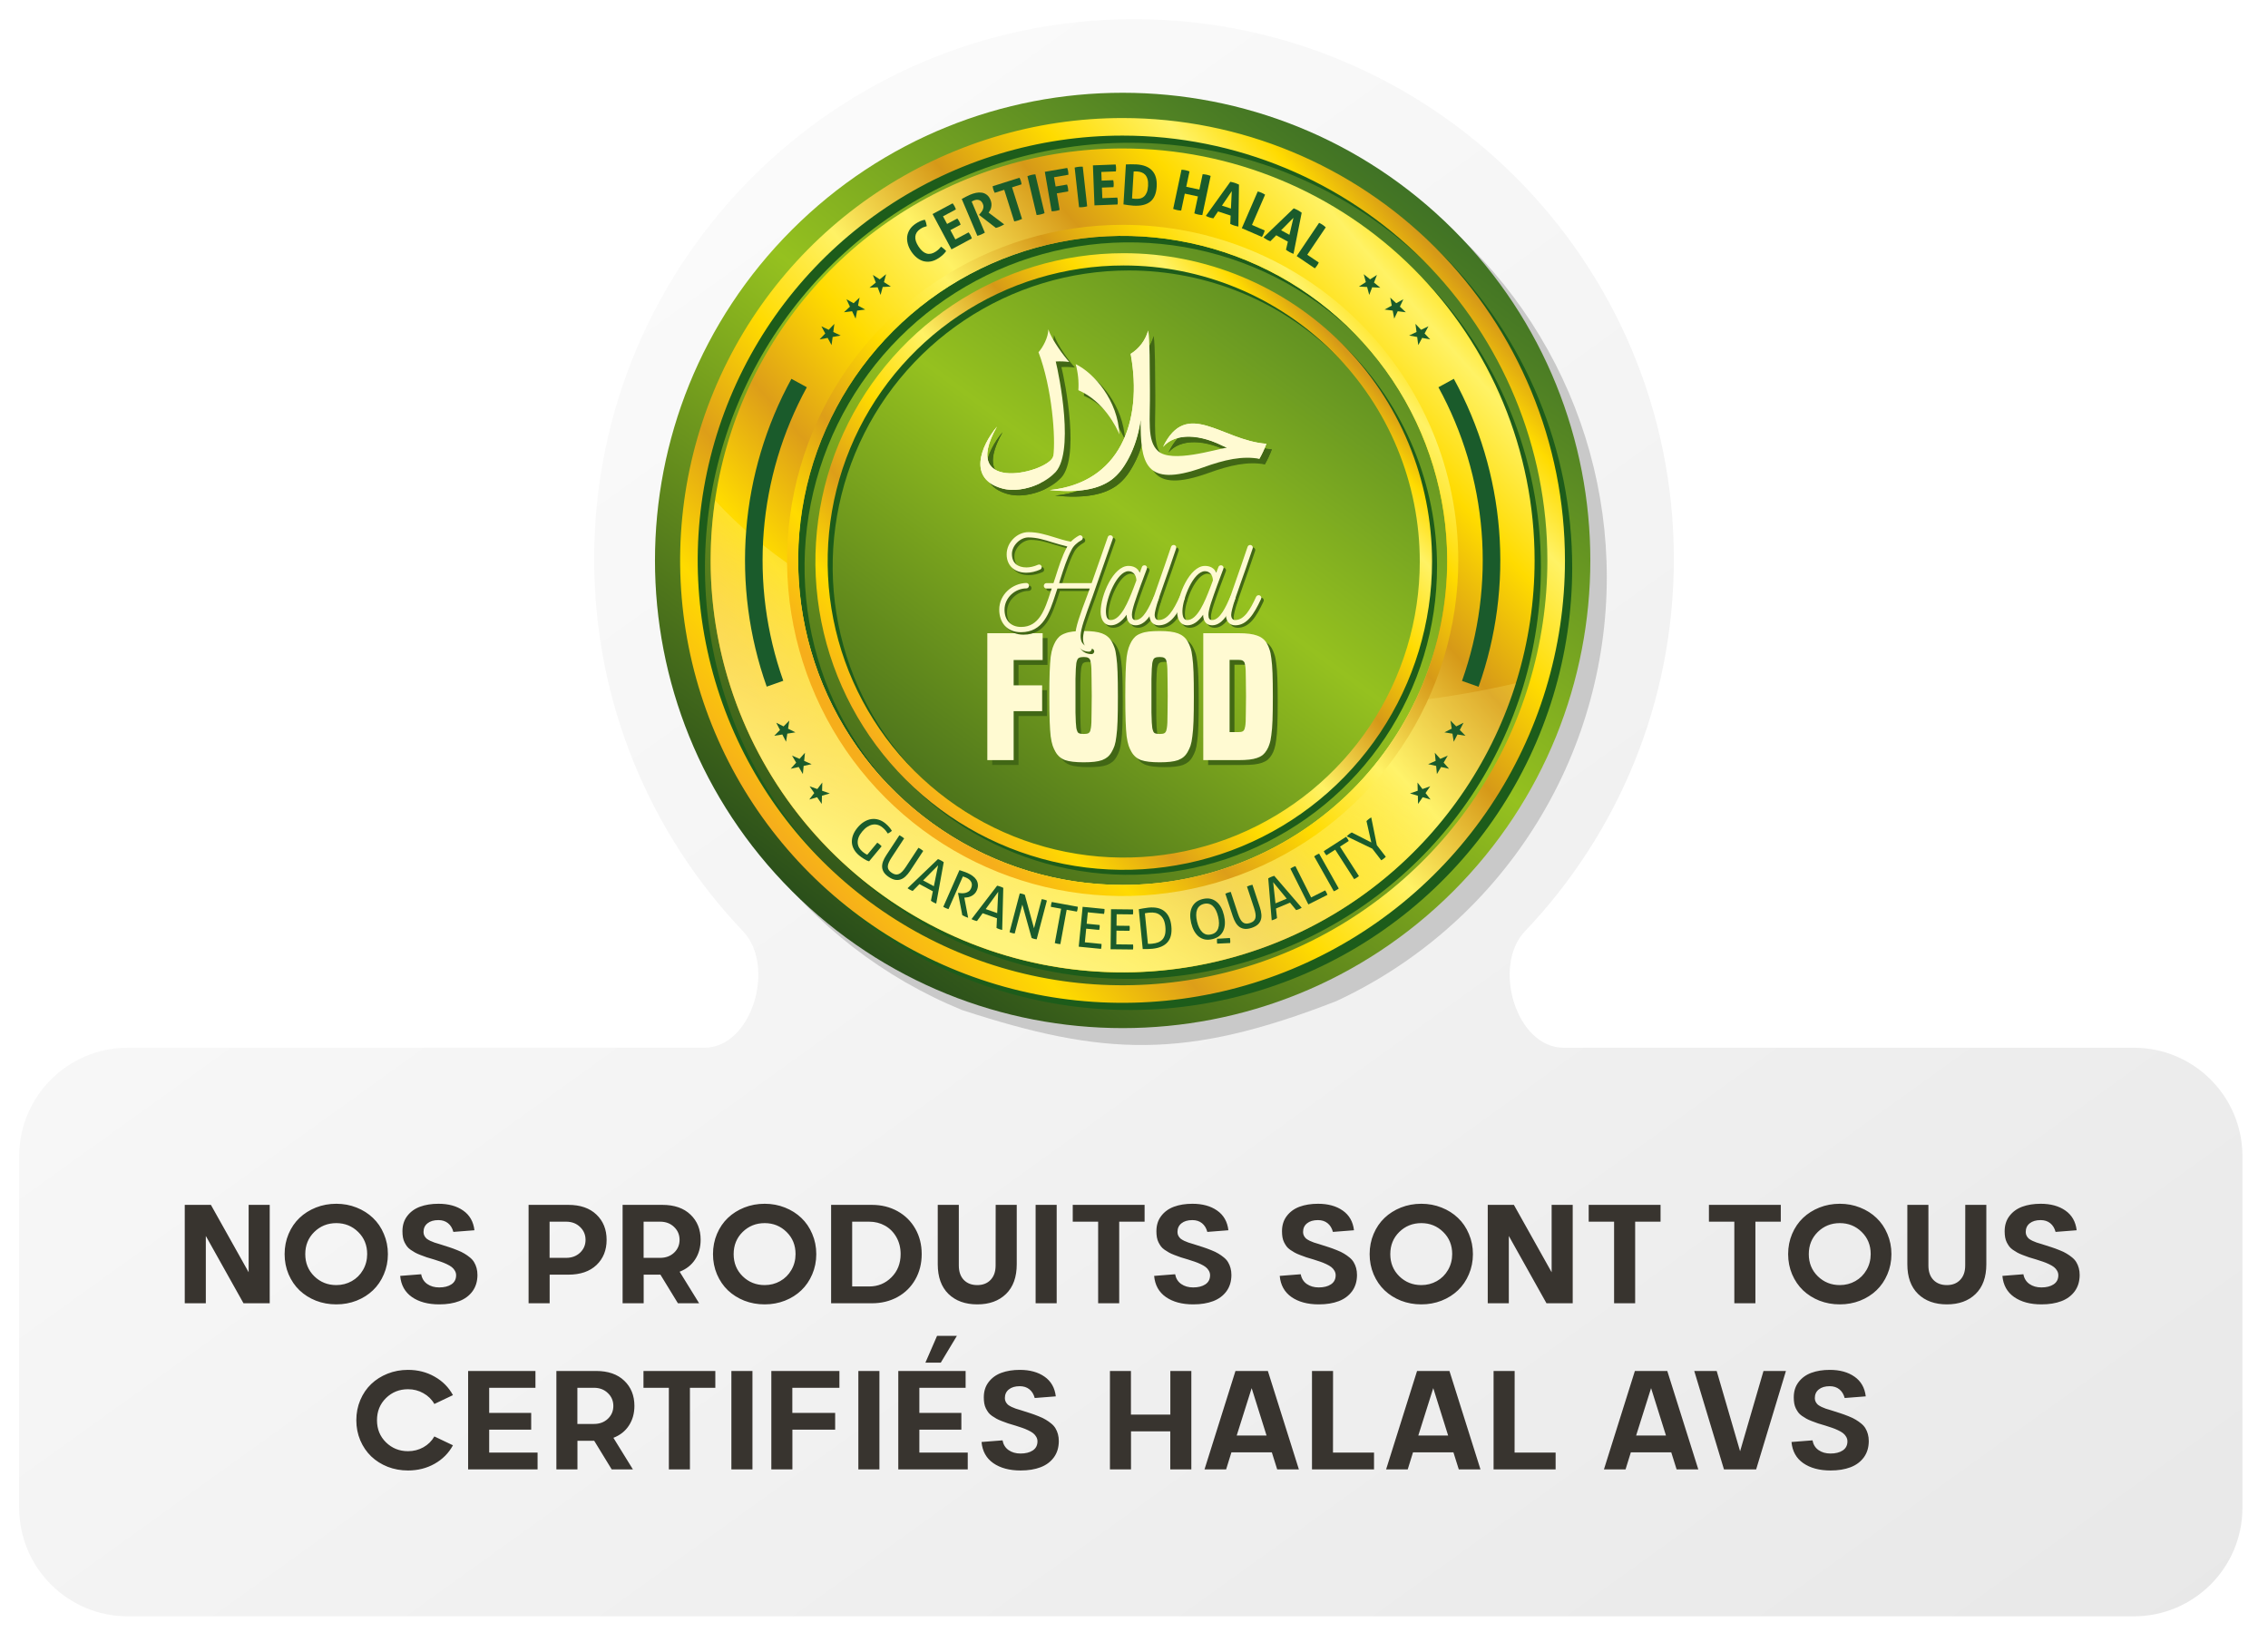 <svg width="355" height="257" viewBox="0 0 355 257" fill="none" xmlns="http://www.w3.org/2000/svg">
<g filter="url(#filter0_ddddii_413_404)">
<path fill-rule="evenodd" clip-rule="evenodd" d="M244.752 164C237.274 164 233.53 151.192 238.687 145.778C253.132 130.617 262 110.094 262 87.5C262 40.832 224.168 3 177.5 3C130.832 3 93 40.832 93 87.5C93 110.094 101.868 130.617 116.313 145.778C121.47 151.192 117.726 164 110.248 164H20C10.611 164 3 171.611 3 181V236C3 245.389 10.611 253 20 253H334C343.389 253 351 245.389 351 236V181C351 171.611 343.389 164 334 164H244.752Z" fill="url(#paint0_linear_413_404)"/>
</g>
<path d="M38.92 188.596H42.218V204H38.114L32.217 193.462V204H28.919V188.596H33.012L38.92 199.145V188.596ZM52.638 204.172C51.506 204.172 50.443 203.979 49.447 203.592C48.459 203.198 47.603 202.657 46.88 201.97C46.164 201.282 45.594 200.448 45.172 199.467C44.757 198.486 44.549 197.433 44.549 196.309C44.549 195.177 44.757 194.121 45.172 193.14C45.594 192.151 46.164 191.317 46.88 190.637C47.603 189.949 48.459 189.409 49.447 189.015C50.443 188.621 51.506 188.424 52.638 188.424C53.762 188.424 54.818 188.621 55.807 189.015C56.802 189.409 57.658 189.949 58.374 190.637C59.097 191.317 59.667 192.151 60.082 193.14C60.505 194.121 60.716 195.177 60.716 196.309C60.716 197.433 60.505 198.486 60.082 199.467C59.667 200.448 59.097 201.282 58.374 201.97C57.658 202.657 56.802 203.198 55.807 203.592C54.818 203.979 53.762 204.172 52.638 204.172ZM52.638 201.153C53.519 201.153 54.328 200.946 55.065 200.53C55.803 200.115 56.387 199.535 56.816 198.79C57.253 198.038 57.472 197.207 57.472 196.298C57.472 194.909 57.003 193.756 56.065 192.839C55.126 191.915 53.984 191.453 52.638 191.453C51.284 191.453 50.135 191.915 49.19 192.839C48.251 193.763 47.782 194.919 47.782 196.309C47.782 197.691 48.251 198.844 49.19 199.768C50.135 200.691 51.284 201.153 52.638 201.153ZM74.262 192.57L70.964 192.828C70.806 192.241 70.527 191.786 70.126 191.464C69.725 191.142 69.224 190.98 68.622 190.98C67.899 190.98 67.329 191.149 66.914 191.485C66.499 191.815 66.291 192.27 66.291 192.85C66.291 193.064 66.338 193.261 66.431 193.44C66.531 193.619 66.645 193.766 66.774 193.881C66.91 193.988 67.1 194.103 67.344 194.225C67.594 194.339 67.813 194.429 67.999 194.493C68.192 194.55 68.45 194.629 68.772 194.729C69.381 194.916 69.886 195.077 70.287 195.213C70.688 195.342 71.118 195.499 71.576 195.686C72.034 195.865 72.407 196.044 72.693 196.223C72.987 196.395 73.277 196.599 73.564 196.835C73.85 197.071 74.068 197.322 74.219 197.587C74.376 197.845 74.502 198.142 74.595 198.479C74.688 198.815 74.734 199.184 74.734 199.585C74.727 200.58 74.469 201.425 73.961 202.12C73.453 202.815 72.758 203.33 71.877 203.667C70.996 204.004 69.954 204.172 68.751 204.172C67.004 204.172 65.579 203.789 64.476 203.022C63.38 202.256 62.768 201.153 62.639 199.714L65.926 199.456C66.047 200.115 66.363 200.623 66.871 200.981C67.387 201.34 68.01 201.519 68.74 201.519C69.528 201.519 70.162 201.361 70.642 201.046C71.129 200.731 71.379 200.269 71.394 199.66C71.401 199.395 71.34 199.148 71.211 198.919C71.082 198.69 70.917 198.496 70.717 198.339C70.516 198.181 70.248 198.024 69.911 197.866C69.575 197.709 69.267 197.583 68.987 197.49C68.708 197.39 68.357 197.275 67.935 197.146C67.462 197.01 67.082 196.896 66.796 196.803C66.509 196.702 66.187 196.584 65.829 196.448C65.471 196.312 65.185 196.183 64.97 196.062C64.762 195.94 64.533 195.797 64.282 195.632C64.039 195.46 63.849 195.285 63.713 195.105C63.577 194.919 63.448 194.708 63.326 194.472C63.204 194.228 63.118 193.963 63.068 193.677C63.018 193.39 62.993 193.072 62.993 192.721C62.993 191.783 63.244 190.988 63.745 190.336C64.246 189.677 64.912 189.194 65.743 188.886C66.581 188.578 67.544 188.424 68.633 188.424C70.201 188.424 71.49 188.778 72.5 189.487C73.517 190.196 74.104 191.224 74.262 192.57ZM88.957 188.596C90.833 188.596 92.301 189.104 93.361 190.121C94.421 191.131 94.951 192.449 94.951 194.074C94.951 195.693 94.421 197.007 93.361 198.017C92.301 199.019 90.833 199.521 88.957 199.521H86.035V204H82.737V188.596H88.957ZM88.613 196.889C89.494 196.889 90.221 196.62 90.794 196.083C91.367 195.539 91.653 194.869 91.653 194.074C91.653 193.272 91.367 192.599 90.794 192.055C90.221 191.503 89.494 191.228 88.613 191.228H86.024V196.889H88.613ZM109.668 194.063C109.668 195.238 109.382 196.262 108.809 197.136C108.243 198.009 107.434 198.65 106.381 199.059L109.432 204H106.112L103.373 199.521H100.752V204H97.454V188.596H103.674C105.55 188.596 107.018 189.104 108.078 190.121C109.138 191.131 109.668 192.445 109.668 194.063ZM100.741 196.889H103.33C104.211 196.889 104.938 196.62 105.511 196.083C106.084 195.539 106.37 194.869 106.37 194.074C106.37 193.272 106.084 192.599 105.511 192.055C104.938 191.503 104.211 191.228 103.33 191.228H100.741V196.889ZM119.69 204.172C118.559 204.172 117.495 203.979 116.5 203.592C115.512 203.198 114.656 202.657 113.933 201.97C113.216 201.282 112.647 200.448 112.225 199.467C111.809 198.486 111.602 197.433 111.602 196.309C111.602 195.177 111.809 194.121 112.225 193.14C112.647 192.151 113.216 191.317 113.933 190.637C114.656 189.949 115.512 189.409 116.5 189.015C117.495 188.621 118.559 188.424 119.69 188.424C120.815 188.424 121.871 188.621 122.859 189.015C123.855 189.409 124.711 189.949 125.427 190.637C126.15 191.317 126.719 192.151 127.135 193.14C127.557 194.121 127.769 195.177 127.769 196.309C127.769 197.433 127.557 198.486 127.135 199.467C126.719 200.448 126.15 201.282 125.427 201.97C124.711 202.657 123.855 203.198 122.859 203.592C121.871 203.979 120.815 204.172 119.69 204.172ZM119.69 201.153C120.571 201.153 121.381 200.946 122.118 200.53C122.856 200.115 123.439 199.535 123.869 198.79C124.306 198.038 124.524 197.207 124.524 196.298C124.524 194.909 124.055 193.756 123.117 192.839C122.179 191.915 121.037 191.453 119.69 191.453C118.337 191.453 117.188 191.915 116.242 192.839C115.304 193.763 114.835 194.919 114.835 196.309C114.835 197.691 115.304 198.844 116.242 199.768C117.188 200.691 118.337 201.153 119.69 201.153ZM136.459 188.596C137.956 188.596 139.299 188.925 140.487 189.584C141.676 190.243 142.604 191.16 143.27 192.334C143.936 193.501 144.269 194.823 144.269 196.298C144.269 197.773 143.936 199.098 143.27 200.272C142.604 201.447 141.676 202.364 140.487 203.022C139.299 203.674 137.956 204 136.459 204H130.089V188.596H136.459ZM136.051 201.368C137.419 201.368 138.579 200.892 139.531 199.939C140.491 198.98 140.971 197.766 140.971 196.298C140.971 195.31 140.749 194.425 140.305 193.645C139.861 192.864 139.266 192.266 138.521 191.851C137.777 191.435 136.953 191.228 136.051 191.228H133.387V201.368H136.051ZM155.849 188.596H159.146V197.888C159.146 199.9 158.588 201.451 157.471 202.539C156.354 203.628 154.853 204.172 152.97 204.172C151.086 204.172 149.582 203.628 148.458 202.539C147.341 201.443 146.782 199.893 146.782 197.888V188.596H150.08V198.092C150.08 199.051 150.341 199.803 150.864 200.348C151.387 200.885 152.089 201.153 152.97 201.153C153.843 201.153 154.538 200.881 155.054 200.337C155.576 199.793 155.838 199.044 155.838 198.092L155.849 188.596ZM162.101 188.596H165.398V204H162.101V188.596ZM179.159 188.596V191.228H175.185V204H171.887V191.228H167.912V188.596H179.159ZM192.275 192.57L188.978 192.828C188.82 192.241 188.541 191.786 188.14 191.464C187.739 191.142 187.237 190.98 186.636 190.98C185.912 190.98 185.343 191.149 184.928 191.485C184.512 191.815 184.305 192.27 184.305 192.85C184.305 193.064 184.351 193.261 184.444 193.44C184.545 193.619 184.659 193.766 184.788 193.881C184.924 193.988 185.114 194.103 185.357 194.225C185.608 194.339 185.826 194.429 186.013 194.493C186.206 194.55 186.464 194.629 186.786 194.729C187.395 194.916 187.9 195.077 188.301 195.213C188.702 195.342 189.132 195.499 189.59 195.686C190.048 195.865 190.421 196.044 190.707 196.223C191.001 196.395 191.291 196.599 191.577 196.835C191.864 197.071 192.082 197.322 192.232 197.587C192.39 197.845 192.515 198.142 192.608 198.479C192.701 198.815 192.748 199.184 192.748 199.585C192.741 200.58 192.483 201.425 191.975 202.12C191.466 202.815 190.771 203.33 189.891 203.667C189.01 204.004 187.968 204.172 186.765 204.172C185.017 204.172 183.592 203.789 182.489 203.022C181.394 202.256 180.781 201.153 180.652 199.714L183.939 199.456C184.061 200.115 184.376 200.623 184.885 200.981C185.4 201.34 186.023 201.519 186.754 201.519C187.542 201.519 188.175 201.361 188.655 201.046C189.142 200.731 189.393 200.269 189.407 199.66C189.414 199.395 189.354 199.148 189.225 198.919C189.096 198.69 188.931 198.496 188.73 198.339C188.53 198.181 188.261 198.024 187.925 197.866C187.588 197.709 187.28 197.583 187.001 197.49C186.722 197.39 186.371 197.275 185.948 197.146C185.476 197.01 185.096 196.896 184.81 196.803C184.523 196.702 184.201 196.584 183.843 196.448C183.485 196.312 183.198 196.183 182.983 196.062C182.776 195.94 182.547 195.797 182.296 195.632C182.052 195.46 181.863 195.285 181.727 195.105C181.59 194.919 181.462 194.708 181.34 194.472C181.218 194.228 181.132 193.963 181.082 193.677C181.032 193.39 181.007 193.072 181.007 192.721C181.007 191.783 181.257 190.988 181.759 190.336C182.26 189.677 182.926 189.194 183.757 188.886C184.595 188.578 185.558 188.424 186.646 188.424C188.215 188.424 189.504 188.778 190.514 189.487C191.531 190.196 192.118 191.224 192.275 192.57ZM211.934 192.57L208.636 192.828C208.478 192.241 208.199 191.786 207.798 191.464C207.397 191.142 206.896 190.98 206.294 190.98C205.571 190.98 205.001 191.149 204.586 191.485C204.171 191.815 203.963 192.27 203.963 192.85C203.963 193.064 204.009 193.261 204.103 193.44C204.203 193.619 204.317 193.766 204.446 193.881C204.582 193.988 204.772 194.103 205.016 194.225C205.266 194.339 205.485 194.429 205.671 194.493C205.864 194.55 206.122 194.629 206.444 194.729C207.053 194.916 207.558 195.077 207.959 195.213C208.36 195.342 208.79 195.499 209.248 195.686C209.706 195.865 210.079 196.044 210.365 196.223C210.659 196.395 210.949 196.599 211.235 196.835C211.522 197.071 211.74 197.322 211.891 197.587C212.048 197.845 212.174 198.142 212.267 198.479C212.36 198.815 212.406 199.184 212.406 199.585C212.399 200.58 212.141 201.425 211.633 202.12C211.124 202.815 210.43 203.33 209.549 203.667C208.668 204.004 207.626 204.172 206.423 204.172C204.675 204.172 203.25 203.789 202.147 203.022C201.052 202.256 200.439 201.153 200.311 199.714L203.598 199.456C203.719 200.115 204.035 200.623 204.543 200.981C205.059 201.34 205.682 201.519 206.412 201.519C207.2 201.519 207.834 201.361 208.313 201.046C208.8 200.731 209.051 200.269 209.065 199.66C209.073 199.395 209.012 199.148 208.883 198.919C208.754 198.69 208.589 198.496 208.389 198.339C208.188 198.181 207.92 198.024 207.583 197.866C207.246 197.709 206.938 197.583 206.659 197.49C206.38 197.39 206.029 197.275 205.606 197.146C205.134 197.01 204.754 196.896 204.468 196.803C204.181 196.702 203.859 196.584 203.501 196.448C203.143 196.312 202.856 196.183 202.642 196.062C202.434 195.94 202.205 195.797 201.954 195.632C201.711 195.46 201.521 195.285 201.385 195.105C201.249 194.919 201.12 194.708 200.998 194.472C200.876 194.228 200.79 193.963 200.74 193.677C200.69 193.39 200.665 193.072 200.665 192.721C200.665 191.783 200.916 190.988 201.417 190.336C201.918 189.677 202.584 189.194 203.415 188.886C204.253 188.578 205.216 188.424 206.305 188.424C207.873 188.424 209.162 188.778 210.172 189.487C211.189 190.196 211.776 191.224 211.934 192.57ZM222.472 204.172C221.34 204.172 220.277 203.979 219.281 203.592C218.293 203.198 217.437 202.657 216.714 201.97C215.998 201.282 215.428 200.448 215.006 199.467C214.59 198.486 214.383 197.433 214.383 196.309C214.383 195.177 214.59 194.121 215.006 193.14C215.428 192.151 215.998 191.317 216.714 190.637C217.437 189.949 218.293 189.409 219.281 189.015C220.277 188.621 221.34 188.424 222.472 188.424C223.596 188.424 224.652 188.621 225.641 189.015C226.636 189.409 227.492 189.949 228.208 190.637C228.931 191.317 229.501 192.151 229.916 193.14C230.339 194.121 230.55 195.177 230.55 196.309C230.55 197.433 230.339 198.486 229.916 199.467C229.501 200.448 228.931 201.282 228.208 201.97C227.492 202.657 226.636 203.198 225.641 203.592C224.652 203.979 223.596 204.172 222.472 204.172ZM222.472 201.153C223.353 201.153 224.162 200.946 224.899 200.53C225.637 200.115 226.221 199.535 226.65 198.79C227.087 198.038 227.306 197.207 227.306 196.298C227.306 194.909 226.837 193.756 225.898 192.839C224.96 191.915 223.818 191.453 222.472 191.453C221.118 191.453 219.969 191.915 219.023 192.839C218.085 193.763 217.616 194.919 217.616 196.309C217.616 197.691 218.085 198.844 219.023 199.768C219.969 200.691 221.118 201.153 222.472 201.153ZM242.871 188.596H246.169V204H242.065L236.168 193.462V204H232.87V188.596H236.963L242.871 199.145V188.596ZM259.919 188.596V191.228H255.944V204H252.646V191.228H248.672V188.596H259.919ZM278.739 188.596V191.228H274.765V204H271.467V191.228H267.492V188.596H278.739ZM287.978 204.172C286.846 204.172 285.783 203.979 284.787 203.592C283.799 203.198 282.943 202.657 282.22 201.97C281.504 201.282 280.934 200.448 280.512 199.467C280.096 198.486 279.889 197.433 279.889 196.309C279.889 195.177 280.096 194.121 280.512 193.14C280.934 192.151 281.504 191.317 282.22 190.637C282.943 189.949 283.799 189.409 284.787 189.015C285.783 188.621 286.846 188.424 287.978 188.424C289.102 188.424 290.158 188.621 291.146 189.015C292.142 189.409 292.998 189.949 293.714 190.637C294.437 191.317 295.007 192.151 295.422 193.14C295.844 194.121 296.056 195.177 296.056 196.309C296.056 197.433 295.844 198.486 295.422 199.467C295.007 200.448 294.437 201.282 293.714 201.97C292.998 202.657 292.142 203.198 291.146 203.592C290.158 203.979 289.102 204.172 287.978 204.172ZM287.978 201.153C288.858 201.153 289.668 200.946 290.405 200.53C291.143 200.115 291.727 199.535 292.156 198.79C292.593 198.038 292.812 197.207 292.812 196.298C292.812 194.909 292.342 193.756 291.404 192.839C290.466 191.915 289.324 191.453 287.978 191.453C286.624 191.453 285.475 191.915 284.529 192.839C283.591 193.763 283.122 194.919 283.122 196.309C283.122 197.691 283.591 198.844 284.529 199.768C285.475 200.691 286.624 201.153 287.978 201.153ZM307.614 188.596H310.912V197.888C310.912 199.9 310.354 201.451 309.236 202.539C308.119 203.628 306.619 204.172 304.735 204.172C302.852 204.172 301.348 203.628 300.224 202.539C299.106 201.443 298.548 199.893 298.548 197.888V188.596H301.846V198.092C301.846 199.051 302.107 199.803 302.63 200.348C303.153 200.885 303.854 201.153 304.735 201.153C305.609 201.153 306.304 200.881 306.819 200.337C307.342 199.793 307.604 199.044 307.604 198.092L307.614 188.596ZM325.049 192.57L321.751 192.828C321.593 192.241 321.314 191.786 320.913 191.464C320.512 191.142 320.011 190.98 319.409 190.98C318.686 190.98 318.117 191.149 317.701 191.485C317.286 191.815 317.078 192.27 317.078 192.85C317.078 193.064 317.125 193.261 317.218 193.44C317.318 193.619 317.433 193.766 317.562 193.881C317.698 193.988 317.887 194.103 318.131 194.225C318.382 194.339 318.6 194.429 318.786 194.493C318.979 194.55 319.237 194.629 319.56 194.729C320.168 194.916 320.673 195.077 321.074 195.213C321.475 195.342 321.905 195.499 322.363 195.686C322.822 195.865 323.194 196.044 323.48 196.223C323.774 196.395 324.064 196.599 324.351 196.835C324.637 197.071 324.855 197.322 325.006 197.587C325.163 197.845 325.289 198.142 325.382 198.479C325.475 198.815 325.521 199.184 325.521 199.585C325.514 200.58 325.257 201.425 324.748 202.12C324.24 202.815 323.545 203.33 322.664 203.667C321.783 204.004 320.741 204.172 319.538 204.172C317.791 204.172 316.366 203.789 315.263 203.022C314.167 202.256 313.555 201.153 313.426 199.714L316.713 199.456C316.835 200.115 317.15 200.623 317.658 200.981C318.174 201.34 318.797 201.519 319.527 201.519C320.315 201.519 320.949 201.361 321.429 201.046C321.916 200.731 322.166 200.269 322.181 199.66C322.188 199.395 322.127 199.148 321.998 198.919C321.869 198.69 321.704 198.496 321.504 198.339C321.303 198.181 321.035 198.024 320.698 197.866C320.362 197.709 320.054 197.583 319.774 197.49C319.495 197.39 319.144 197.275 318.722 197.146C318.249 197.01 317.869 196.896 317.583 196.803C317.297 196.702 316.974 196.584 316.616 196.448C316.258 196.312 315.972 196.183 315.757 196.062C315.549 195.94 315.32 195.797 315.069 195.632C314.826 195.46 314.636 195.285 314.5 195.105C314.364 194.919 314.235 194.708 314.113 194.472C313.992 194.228 313.906 193.963 313.855 193.677C313.805 193.39 313.78 193.072 313.78 192.721C313.78 191.783 314.031 190.988 314.532 190.336C315.034 189.677 315.7 189.194 316.53 188.886C317.368 188.578 318.331 188.424 319.42 188.424C320.988 188.424 322.277 188.778 323.287 189.487C324.304 190.196 324.891 191.224 325.049 192.57ZM63.863 227.153C64.737 227.153 65.539 226.949 66.269 226.541C67.007 226.126 67.58 225.56 67.988 224.844L70.899 226.229C70.233 227.454 69.277 228.417 68.031 229.119C66.792 229.821 65.403 230.172 63.863 230.172C62.732 230.172 61.668 229.979 60.673 229.592C59.685 229.198 58.829 228.657 58.105 227.97C57.389 227.282 56.82 226.448 56.398 225.467C55.982 224.486 55.774 223.433 55.774 222.309C55.774 221.177 55.982 220.121 56.398 219.14C56.82 218.151 57.389 217.317 58.105 216.637C58.829 215.949 59.685 215.409 60.673 215.015C61.668 214.621 62.732 214.424 63.863 214.424C65.403 214.424 66.792 214.778 68.031 215.487C69.277 216.189 70.233 217.152 70.899 218.377L67.988 219.763C67.58 219.047 67.007 218.484 66.269 218.076C65.539 217.661 64.737 217.453 63.863 217.453C62.51 217.453 61.36 217.915 60.415 218.839C59.477 219.763 59.008 220.919 59.008 222.309C59.008 223.691 59.477 224.844 60.415 225.768C61.36 226.691 62.51 227.153 63.863 227.153ZM73.273 214.596H83.811V217.228H76.571V221.159H83.145V223.78H76.571V227.368H84.144V230H73.273V214.596ZM99.302 220.063C99.302 221.238 99.015 222.262 98.442 223.136C97.877 224.009 97.067 224.65 96.015 225.059L99.065 230H95.746L93.007 225.521H90.386V230H87.088V214.596H93.308C95.184 214.596 96.652 215.104 97.712 216.121C98.772 217.131 99.302 218.445 99.302 220.063ZM90.375 222.889H92.964C93.845 222.889 94.572 222.62 95.144 222.083C95.717 221.539 96.004 220.869 96.004 220.074C96.004 219.272 95.717 218.599 95.144 218.055C94.572 217.503 93.845 217.228 92.964 217.228H90.375V222.889ZM111.967 214.596V217.228H107.992V230H104.694V217.228H100.72V214.596H111.967ZM114.48 214.596H117.778V230H114.48V214.596ZM120.732 214.596H131.389V217.228H124.02V221.159H130.723V223.78H124.03V230H120.732V214.596ZM134.354 214.596H137.651V230H134.354V214.596ZM147.255 213.296H144.849L146.675 209.096H149.779L147.255 213.296ZM140.605 214.596H151.144V217.228H143.903V221.159H150.478V223.78H143.903V227.368H151.477V230H140.605V214.596ZM165.259 218.57L161.961 218.828C161.803 218.241 161.524 217.786 161.123 217.464C160.722 217.142 160.221 216.98 159.619 216.98C158.896 216.98 158.326 217.149 157.911 217.485C157.496 217.815 157.288 218.27 157.288 218.85C157.288 219.064 157.335 219.261 157.428 219.44C157.528 219.619 157.643 219.766 157.771 219.881C157.908 219.988 158.097 220.103 158.341 220.225C158.591 220.339 158.81 220.429 158.996 220.493C159.189 220.55 159.447 220.629 159.77 220.729C160.378 220.916 160.883 221.077 161.284 221.213C161.685 221.342 162.115 221.499 162.573 221.686C163.032 221.865 163.404 222.044 163.69 222.223C163.984 222.395 164.274 222.599 164.561 222.835C164.847 223.071 165.065 223.322 165.216 223.587C165.373 223.845 165.499 224.142 165.592 224.479C165.685 224.815 165.731 225.184 165.731 225.585C165.724 226.58 165.466 227.425 164.958 228.12C164.45 228.815 163.755 229.33 162.874 229.667C161.993 230.004 160.951 230.172 159.748 230.172C158.001 230.172 156.576 229.789 155.473 229.022C154.377 228.256 153.765 227.153 153.636 225.714L156.923 225.456C157.045 226.115 157.36 226.623 157.868 226.981C158.384 227.34 159.007 227.519 159.737 227.519C160.525 227.519 161.159 227.361 161.639 227.046C162.126 226.731 162.376 226.269 162.391 225.66C162.398 225.395 162.337 225.148 162.208 224.919C162.079 224.69 161.914 224.496 161.714 224.339C161.513 224.181 161.245 224.024 160.908 223.866C160.572 223.709 160.264 223.583 159.984 223.49C159.705 223.39 159.354 223.275 158.932 223.146C158.459 223.01 158.079 222.896 157.793 222.803C157.507 222.702 157.184 222.584 156.826 222.448C156.468 222.312 156.182 222.183 155.967 222.062C155.759 221.94 155.53 221.797 155.279 221.632C155.036 221.46 154.846 221.285 154.71 221.105C154.574 220.919 154.445 220.708 154.323 220.472C154.201 220.228 154.116 219.963 154.065 219.677C154.015 219.39 153.99 219.072 153.99 218.721C153.99 217.783 154.241 216.988 154.742 216.336C155.243 215.677 155.91 215.194 156.74 214.886C157.578 214.578 158.541 214.424 159.63 214.424C161.198 214.424 162.487 214.778 163.497 215.487C164.514 216.196 165.101 217.224 165.259 218.57ZM183.188 214.596H186.475V230H183.177V224.049H177.032V230H173.734V214.596H177.021V221.428H183.188V214.596ZM199.913 230L199.075 227.336H192.748L191.921 230H188.537L193.382 214.596H198.452L203.308 230H199.913ZM193.575 224.704H198.248L195.917 217.281L193.575 224.704ZM205.359 230V214.596H208.657L208.646 227.368H215.07V230H205.359ZM228.337 230L227.499 227.336H221.172L220.345 230H216.961L221.806 214.596H226.876L231.731 230H228.337ZM221.999 224.704H226.672L224.341 217.281L221.999 224.704ZM233.783 230V214.596H237.081L237.07 227.368H243.494V230H233.783ZM262.433 230L261.595 227.336H255.268L254.44 230H251.057L255.901 214.596H260.972L265.827 230H262.433ZM256.095 224.704H260.768L258.437 217.281L256.095 224.704ZM276.032 214.596H279.545L274.883 230H269.845L265.193 214.596H268.706L272.369 227.164L276.032 214.596ZM292.038 218.57L288.74 218.828C288.583 218.241 288.303 217.786 287.902 217.464C287.501 217.142 287 216.98 286.398 216.98C285.675 216.98 285.106 217.149 284.69 217.485C284.275 217.815 284.067 218.27 284.067 218.85C284.067 219.064 284.114 219.261 284.207 219.44C284.307 219.619 284.422 219.766 284.551 219.881C284.687 219.988 284.877 220.103 285.12 220.225C285.371 220.339 285.589 220.429 285.775 220.493C285.969 220.55 286.227 220.629 286.549 220.729C287.158 220.916 287.662 221.077 288.063 221.213C288.465 221.342 288.894 221.499 289.353 221.686C289.811 221.865 290.183 222.044 290.47 222.223C290.763 222.395 291.053 222.599 291.34 222.835C291.626 223.071 291.845 223.322 291.995 223.587C292.153 223.845 292.278 224.142 292.371 224.479C292.464 224.815 292.511 225.184 292.511 225.585C292.504 226.58 292.246 227.425 291.737 228.12C291.229 228.815 290.534 229.33 289.653 229.667C288.772 230.004 287.73 230.172 286.527 230.172C284.78 230.172 283.355 229.789 282.252 229.022C281.156 228.256 280.544 227.153 280.415 225.714L283.702 225.456C283.824 226.115 284.139 226.623 284.647 226.981C285.163 227.34 285.786 227.519 286.517 227.519C287.304 227.519 287.938 227.361 288.418 227.046C288.905 226.731 289.156 226.269 289.17 225.66C289.177 225.395 289.116 225.148 288.987 224.919C288.858 224.69 288.694 224.496 288.493 224.339C288.293 224.181 288.024 224.024 287.688 223.866C287.351 223.709 287.043 223.583 286.764 223.49C286.484 223.39 286.133 223.275 285.711 223.146C285.238 223.01 284.859 222.896 284.572 222.803C284.286 222.702 283.964 222.584 283.605 222.448C283.247 222.312 282.961 222.183 282.746 222.062C282.538 221.94 282.309 221.797 282.059 221.632C281.815 221.46 281.625 221.285 281.489 221.105C281.353 220.919 281.224 220.708 281.103 220.472C280.981 220.228 280.895 219.963 280.845 219.677C280.795 219.39 280.77 219.072 280.77 218.721C280.77 217.783 281.02 216.988 281.521 216.336C282.023 215.677 282.689 215.194 283.52 214.886C284.357 214.578 285.321 214.424 286.409 214.424C287.978 214.424 289.267 214.778 290.276 215.487C291.293 216.196 291.881 217.224 292.038 218.57Z" fill="#38342F"/>
<g clip-path="url(#clip0_413_404)">
<path d="M251.504 90.324C251.501 77.054 247.89 64.035 241.059 52.658C234.228 41.282 224.433 31.977 212.722 25.737C201.011 19.497 187.824 16.558 174.571 17.235C161.319 17.91 148.5 22.176 137.484 29.575C126.469 36.974 117.671 47.227 112.033 59.24C106.395 71.252 104.128 84.571 105.475 97.772C106.822 110.974 111.731 123.56 119.679 134.187C127.626 144.813 138.313 153.079 150.596 158.102C172.856 165.37 185.614 165.88 209.149 156.712C221.801 150.832 232.509 141.46 240.013 129.698C247.517 117.936 251.504 104.275 251.504 90.324Z" fill="#C9C9C9"/>
<path d="M227.487 139.487C256.075 110.899 256.075 64.549 227.487 35.962C198.899 7.374 152.549 7.374 123.962 35.962C95.374 64.549 95.374 110.899 123.962 139.487C152.549 168.075 198.899 168.075 227.487 139.487Z" fill="url(#paint1_linear_413_404)"/>
<path d="M176.737 24.252C163.981 24.246 151.51 28.023 140.902 35.105C130.293 42.187 122.022 52.256 117.137 64.039C112.251 75.822 110.969 88.789 113.454 101.3C115.939 113.811 122.078 125.304 131.095 134.326C140.113 143.348 151.603 149.493 164.113 151.984C176.623 154.474 189.591 153.199 201.376 148.319C213.161 143.439 223.234 135.174 230.321 124.569C237.409 113.963 241.192 101.494 241.192 88.739C241.192 71.641 234.402 55.244 222.315 43.151C210.228 31.058 193.834 24.261 176.737 24.252ZM176.737 139.531C166.69 139.532 156.868 136.554 148.513 130.972C140.159 125.391 133.647 117.458 129.802 108.175C125.956 98.893 124.95 88.679 126.91 78.825C128.87 68.97 133.708 59.918 140.812 52.814C147.917 45.709 156.968 40.871 166.823 38.911C176.677 36.952 186.891 37.958 196.174 41.803C205.456 45.649 213.389 52.16 218.971 60.515C224.552 68.869 227.53 78.691 227.529 88.739C227.529 102.21 222.178 115.129 212.653 124.654C203.127 134.18 190.208 139.531 176.737 139.531Z" fill="#1D5C1A"/>
<path d="M175.722 23.238C162.968 23.237 150.5 27.018 139.894 34.103C129.289 41.189 121.023 51.26 116.141 63.043C111.259 74.826 109.982 87.792 112.469 100.302C114.957 112.811 121.098 124.302 130.117 133.321C139.135 142.34 150.625 148.483 163.135 150.971C175.644 153.46 188.61 152.183 200.394 147.303C212.177 142.422 222.249 134.157 229.335 123.552C236.421 112.947 240.204 100.479 240.204 87.724C240.204 70.623 233.41 54.221 221.318 42.127C209.225 30.034 192.824 23.239 175.722 23.238ZM175.722 138.517C165.675 138.518 155.853 135.539 147.499 129.958C139.144 124.377 132.633 116.443 128.787 107.161C124.942 97.879 123.935 87.665 125.895 77.81C127.855 67.956 132.693 58.904 139.798 51.8C146.902 44.695 155.954 39.857 165.808 37.897C175.663 35.937 185.877 36.944 195.159 40.789C204.441 44.635 212.375 51.146 217.956 59.501C223.537 67.855 226.516 77.677 226.515 87.724C226.515 101.195 221.164 114.115 211.638 123.64C202.113 133.166 189.193 138.517 175.722 138.517Z" fill="url(#paint2_linear_413_404)"/>
<path d="M221.533 109.697C216.611 119.956 208.387 128.265 198.18 133.294C187.972 138.322 176.372 139.778 165.239 137.429C154.105 135.079 144.083 129.06 136.778 120.336C129.473 111.612 125.308 100.688 124.951 89.314C120.176 86.202 115.798 82.517 111.918 78.341C111.466 81.448 111.238 84.584 111.236 87.724C111.243 103.141 116.771 118.045 126.82 129.737C136.869 141.428 150.773 149.134 166.014 151.457C181.255 153.78 196.823 150.567 209.899 142.401C222.975 134.234 232.693 121.654 237.293 106.939C232.094 108.147 226.833 109.067 221.533 109.697Z" fill="url(#paint3_linear_413_404)"/>
<path style="mix-blend-mode:multiply" d="M175.743 35.194C165.353 35.191 155.195 38.269 146.555 44.039C137.914 49.809 131.179 58.012 127.2 67.611C123.222 77.209 122.179 87.772 124.204 97.963C126.23 108.154 131.231 117.515 138.577 124.863C145.923 132.211 155.283 137.216 165.474 139.244C175.664 141.272 186.227 140.233 195.827 136.258C205.426 132.282 213.631 125.549 219.404 116.91C225.177 108.271 228.258 98.114 228.258 87.724C228.26 73.794 222.728 60.435 212.88 50.584C203.031 40.732 189.673 35.196 175.743 35.194ZM175.743 138.517C165.696 138.518 155.874 135.539 147.52 129.958C139.165 124.377 132.654 116.443 128.808 107.161C124.963 97.879 123.956 87.664 125.916 77.81C127.876 67.956 132.714 58.904 139.819 51.8C146.923 44.695 155.975 39.857 165.829 37.897C175.684 35.937 185.898 36.944 195.18 40.789C204.462 44.634 212.396 51.146 217.977 59.501C223.558 67.855 226.537 77.677 226.536 87.724C226.536 101.195 221.185 114.114 211.659 123.64C202.134 133.165 189.214 138.517 175.743 138.517Z" fill="url(#paint4_linear_413_404)"/>
<path d="M176.842 20.971C163.418 20.971 150.296 24.952 139.134 32.41C127.973 39.868 119.273 50.468 114.136 62.87C108.999 75.273 107.655 88.92 110.274 102.086C112.893 115.252 119.357 127.346 128.849 136.838C138.341 146.33 150.435 152.794 163.601 155.413C176.767 158.032 190.414 156.688 202.816 151.551C215.218 146.414 225.819 137.714 233.277 126.553C240.735 115.391 244.715 102.268 244.715 88.844C244.715 70.843 237.564 53.58 224.836 40.851C212.107 28.122 194.843 20.971 176.842 20.971V20.971Z" stroke="#1D5C1A" stroke-width="2.75" stroke-miterlimit="10"/>
<path d="M175.723 19.851C162.298 19.848 149.174 23.826 138.01 31.282C126.846 38.738 118.144 49.337 113.005 61.739C107.865 74.141 106.519 87.789 109.136 100.956C111.753 114.123 118.216 126.218 127.708 135.712C137.199 145.206 149.293 151.672 162.46 154.292C175.626 156.912 189.274 155.569 201.677 150.432C214.08 145.295 224.681 136.596 232.14 125.434C239.599 114.272 243.58 101.149 243.58 87.724C243.581 69.725 236.433 52.463 223.707 39.735C210.982 27.006 193.721 19.854 175.723 19.851V19.851Z" stroke="url(#paint5_linear_413_404)" stroke-width="2.75" stroke-miterlimit="10"/>
<path d="M176.674 41.375C167.318 41.375 158.173 44.149 150.395 49.346C142.616 54.544 136.554 61.931 132.974 70.574C129.394 79.217 128.457 88.728 130.282 97.903C132.107 107.078 136.612 115.507 143.227 122.122C149.842 128.737 158.27 133.242 167.446 135.067C176.621 136.892 186.132 135.955 194.775 132.375C203.418 128.795 210.805 122.732 216.002 114.954C221.2 107.175 223.974 98.03 223.974 88.675C223.975 82.463 222.752 76.312 220.375 70.573C217.998 64.834 214.514 59.62 210.121 55.227C205.729 50.835 200.514 47.351 194.775 44.974C189.036 42.597 182.885 41.374 176.674 41.375V41.375Z" stroke="#1D5C1A" stroke-width="1.92" stroke-miterlimit="10"/>
<path d="M175.892 40.593C166.536 40.593 157.391 43.367 149.613 48.565C141.834 53.762 135.772 61.15 132.192 69.793C128.612 78.436 127.675 87.946 129.5 97.121C131.325 106.297 135.83 114.725 142.445 121.34C149.06 127.955 157.488 132.46 166.664 134.285C175.839 136.11 185.35 135.173 193.993 131.593C202.636 128.013 210.023 121.951 215.22 114.172C220.418 106.394 223.192 97.249 223.192 87.894C223.193 81.682 221.97 75.531 219.593 69.792C217.216 64.053 213.732 58.838 209.339 54.446C204.947 50.053 199.732 46.569 193.993 44.192C188.254 41.816 182.103 40.593 175.892 40.593V40.593Z" stroke="url(#paint6_linear_413_404)" stroke-width="1.92" stroke-miterlimit="10"/>
<path d="M155.302 119.74V99.875H163.962V104.074H159.422V108.036H163.883V112.078H159.422V119.74H155.302Z" fill="#416715"/>
<path d="M174.769 118.454C174.594 118.769 174.384 119.032 174.139 119.242C173.912 119.434 173.623 119.6 173.273 119.74C172.923 119.863 172.512 119.95 172.04 120.003C171.568 120.055 171.017 120.081 170.387 120.081C169.11 120.081 168.139 119.968 167.474 119.74C166.827 119.495 166.328 119.067 165.978 118.454C165.803 118.157 165.655 117.833 165.532 117.483C165.41 117.116 165.305 116.626 165.217 116.014C165.147 115.402 165.095 114.606 165.06 113.626C165.025 112.629 165.007 111.352 165.007 109.795C165.007 108.238 165.025 106.969 165.06 105.99C165.095 105.01 165.147 104.214 165.217 103.602C165.305 102.989 165.41 102.508 165.532 102.158C165.655 101.808 165.803 101.476 165.978 101.161C166.153 100.864 166.354 100.61 166.582 100.4C166.827 100.19 167.124 100.024 167.474 99.902C167.824 99.762 168.235 99.665 168.707 99.613C169.197 99.56 169.757 99.534 170.387 99.534C171.646 99.534 172.6 99.657 173.247 99.902C173.912 100.146 174.419 100.566 174.769 101.161C174.944 101.476 175.093 101.808 175.215 102.158C175.338 102.508 175.434 102.989 175.504 103.602C175.591 104.214 175.653 105.01 175.688 105.99C175.723 106.969 175.74 108.238 175.74 109.795C175.74 111.352 175.723 112.629 175.688 113.626C175.653 114.606 175.591 115.402 175.504 116.014C175.434 116.626 175.338 117.116 175.215 117.483C175.093 117.833 174.944 118.157 174.769 118.454ZM171.41 115.174C171.445 115.052 171.48 114.894 171.515 114.702C171.55 114.509 171.576 114.221 171.594 113.836C171.611 113.451 171.62 112.935 171.62 112.288C171.638 111.623 171.646 110.757 171.646 109.69C171.646 108.588 171.638 107.704 171.62 107.039C171.62 106.374 171.611 105.85 171.594 105.465C171.576 105.062 171.55 104.765 171.515 104.573C171.48 104.38 171.445 104.223 171.41 104.1C171.34 103.925 171.235 103.803 171.095 103.733C170.955 103.645 170.719 103.602 170.387 103.602C170.054 103.602 169.81 103.645 169.652 103.733C169.512 103.803 169.416 103.925 169.363 104.1C169.311 104.223 169.267 104.38 169.232 104.573C169.215 104.765 169.188 105.062 169.153 105.465C169.136 105.85 169.118 106.374 169.101 107.039C169.101 107.704 169.101 108.588 169.101 109.69C169.101 110.757 169.101 111.623 169.101 112.288C169.118 112.935 169.136 113.451 169.153 113.836C169.188 114.221 169.215 114.509 169.232 114.702C169.267 114.894 169.311 115.052 169.363 115.174C169.416 115.349 169.512 115.472 169.652 115.542C169.81 115.611 170.054 115.646 170.387 115.646C170.719 115.646 170.955 115.611 171.095 115.542C171.235 115.472 171.34 115.349 171.41 115.174Z" fill="#416715"/>
<path d="M186.66 118.454C186.485 118.769 186.275 119.032 186.03 119.242C185.803 119.434 185.514 119.6 185.164 119.74C184.814 119.863 184.403 119.95 183.931 120.003C183.458 120.055 182.907 120.081 182.278 120.081C181 120.081 180.029 119.968 179.365 119.74C178.717 119.495 178.219 119.067 177.869 118.454C177.694 118.157 177.545 117.833 177.423 117.483C177.3 117.116 177.195 116.626 177.108 116.014C177.038 115.402 176.985 114.606 176.95 113.626C176.915 112.629 176.898 111.352 176.898 109.795C176.898 108.238 176.915 106.969 176.95 105.99C176.985 105.01 177.038 104.214 177.108 103.602C177.195 102.989 177.3 102.508 177.423 102.158C177.545 101.808 177.694 101.476 177.869 101.161C178.044 100.864 178.245 100.61 178.472 100.4C178.717 100.19 179.015 100.024 179.365 99.902C179.715 99.762 180.126 99.665 180.598 99.613C181.088 99.56 181.648 99.534 182.278 99.534C183.537 99.534 184.491 99.657 185.138 99.902C185.803 100.146 186.31 100.566 186.66 101.161C186.835 101.476 186.983 101.808 187.106 102.158C187.228 102.508 187.325 102.989 187.395 103.602C187.482 104.214 187.543 105.01 187.578 105.99C187.613 106.969 187.631 108.238 187.631 109.795C187.631 111.352 187.613 112.629 187.578 113.626C187.543 114.606 187.482 115.402 187.395 116.014C187.325 116.626 187.228 117.116 187.106 117.483C186.983 117.833 186.835 118.157 186.66 118.454ZM183.301 115.174C183.336 115.052 183.371 114.894 183.406 114.702C183.441 114.509 183.467 114.221 183.485 113.836C183.502 113.451 183.511 112.935 183.511 112.288C183.528 111.623 183.537 110.757 183.537 109.69C183.537 108.588 183.528 107.704 183.511 107.039C183.511 106.374 183.502 105.85 183.485 105.465C183.467 105.062 183.441 104.765 183.406 104.573C183.371 104.38 183.336 104.223 183.301 104.1C183.231 103.925 183.126 103.803 182.986 103.733C182.846 103.645 182.61 103.602 182.278 103.602C181.945 103.602 181.7 103.645 181.543 103.733C181.403 103.803 181.307 103.925 181.254 104.1C181.202 104.223 181.158 104.38 181.123 104.573C181.105 104.765 181.079 105.062 181.044 105.465C181.027 105.85 181.009 106.374 180.992 107.039C180.992 107.704 180.992 108.588 180.992 109.69C180.992 110.757 180.992 111.623 180.992 112.288C181.009 112.935 181.027 113.451 181.044 113.836C181.079 114.221 181.105 114.509 181.123 114.702C181.158 114.894 181.202 115.052 181.254 115.174C181.307 115.349 181.403 115.472 181.543 115.542C181.7 115.611 181.945 115.646 182.278 115.646C182.61 115.646 182.846 115.611 182.986 115.542C183.126 115.472 183.231 115.349 183.301 115.174Z" fill="#416715"/>
<path d="M189.104 119.74V99.875H194.641C195.9 99.875 196.862 99.998 197.527 100.243C198.192 100.47 198.699 100.872 199.049 101.45C199.224 101.747 199.364 102.071 199.469 102.421C199.591 102.753 199.688 103.217 199.758 103.812C199.845 104.406 199.906 105.176 199.941 106.121C199.976 107.065 199.994 108.29 199.994 109.795C199.994 111.299 199.976 112.532 199.941 113.495C199.906 114.439 199.845 115.209 199.758 115.804C199.688 116.399 199.591 116.871 199.469 117.221C199.364 117.571 199.224 117.886 199.049 118.166C198.874 118.463 198.664 118.717 198.419 118.927C198.174 119.119 197.877 119.277 197.527 119.399C197.177 119.521 196.766 119.609 196.294 119.661C195.821 119.714 195.27 119.74 194.641 119.74H189.104ZM194.536 115.358C194.868 115.358 195.104 115.323 195.244 115.253C195.384 115.183 195.489 115.06 195.559 114.885C195.594 114.763 195.629 114.623 195.664 114.466C195.699 114.291 195.725 114.019 195.743 113.652C195.76 113.285 195.769 112.795 195.769 112.183C195.786 111.553 195.795 110.731 195.795 109.716C195.795 108.701 195.786 107.879 195.769 107.249C195.769 106.602 195.76 106.095 195.743 105.727C195.725 105.36 195.699 105.089 195.664 104.914C195.629 104.739 195.594 104.59 195.559 104.468C195.489 104.328 195.384 104.223 195.244 104.153C195.104 104.083 194.868 104.048 194.536 104.048H193.223V115.358H194.536Z" fill="#416715"/>
<path d="M154.542 118.979V99.115H163.201V103.313H158.661V107.276H163.122V111.317H158.661V118.979H154.542Z" fill="#FFFAD2"/>
<path d="M174.008 117.694C173.833 118.008 173.624 118.271 173.379 118.481C173.151 118.673 172.863 118.839 172.513 118.979C172.163 119.102 171.752 119.189 171.279 119.242C170.807 119.294 170.256 119.321 169.626 119.321C168.349 119.321 167.378 119.207 166.713 118.979C166.066 118.734 165.567 118.306 165.217 117.694C165.043 117.396 164.894 117.073 164.771 116.723C164.649 116.355 164.544 115.865 164.456 115.253C164.387 114.641 164.334 113.845 164.299 112.865C164.264 111.868 164.247 110.591 164.247 109.034C164.247 107.477 164.264 106.209 164.299 105.229C164.334 104.249 164.387 103.453 164.456 102.841C164.544 102.229 164.649 101.747 164.771 101.398C164.894 101.048 165.043 100.715 165.217 100.4C165.392 100.103 165.594 99.849 165.821 99.639C166.066 99.43 166.363 99.263 166.713 99.141C167.063 99.001 167.474 98.905 167.947 98.852C168.436 98.8 168.996 98.773 169.626 98.773C170.886 98.773 171.839 98.896 172.486 99.141C173.151 99.386 173.659 99.806 174.008 100.4C174.183 100.715 174.332 101.048 174.455 101.398C174.577 101.747 174.673 102.229 174.743 102.841C174.831 103.453 174.892 104.249 174.927 105.229C174.962 106.209 174.979 107.477 174.979 109.034C174.979 110.591 174.962 111.868 174.927 112.865C174.892 113.845 174.831 114.641 174.743 115.253C174.673 115.865 174.577 116.355 174.455 116.723C174.332 117.073 174.183 117.396 174.008 117.694ZM170.649 114.413C170.684 114.291 170.719 114.133 170.754 113.941C170.789 113.749 170.816 113.46 170.833 113.075C170.851 112.69 170.859 112.174 170.859 111.527C170.877 110.862 170.886 109.996 170.886 108.929C170.886 107.827 170.877 106.943 170.859 106.279C170.859 105.614 170.851 105.089 170.833 104.704C170.816 104.302 170.789 104.004 170.754 103.812C170.719 103.619 170.684 103.462 170.649 103.339C170.58 103.165 170.475 103.042 170.335 102.972C170.195 102.885 169.958 102.841 169.626 102.841C169.294 102.841 169.049 102.885 168.891 102.972C168.751 103.042 168.655 103.165 168.603 103.339C168.55 103.462 168.506 103.619 168.471 103.812C168.454 104.004 168.428 104.302 168.393 104.704C168.375 105.089 168.358 105.614 168.34 106.279C168.34 106.943 168.34 107.827 168.34 108.929C168.34 109.996 168.34 110.862 168.34 111.527C168.358 112.174 168.375 112.69 168.393 113.075C168.428 113.46 168.454 113.749 168.471 113.941C168.506 114.133 168.55 114.291 168.603 114.413C168.655 114.588 168.751 114.711 168.891 114.781C169.049 114.851 169.294 114.886 169.626 114.886C169.958 114.886 170.195 114.851 170.335 114.781C170.475 114.711 170.58 114.588 170.649 114.413Z" fill="#FFFAD2"/>
<path d="M185.899 117.694C185.724 118.008 185.514 118.271 185.269 118.481C185.042 118.673 184.753 118.839 184.403 118.979C184.053 119.102 183.642 119.189 183.17 119.242C182.698 119.294 182.147 119.321 181.517 119.321C180.24 119.321 179.269 119.207 178.604 118.979C177.957 118.734 177.458 118.306 177.108 117.694C176.933 117.396 176.785 117.073 176.662 116.723C176.54 116.355 176.435 115.865 176.347 115.253C176.277 114.641 176.225 113.845 176.19 112.865C176.155 111.868 176.137 110.591 176.137 109.034C176.137 107.477 176.155 106.209 176.19 105.229C176.225 104.249 176.277 103.453 176.347 102.841C176.435 102.229 176.54 101.747 176.662 101.398C176.785 101.048 176.933 100.715 177.108 100.4C177.283 100.103 177.484 99.849 177.712 99.639C177.957 99.43 178.254 99.263 178.604 99.141C178.954 99.001 179.365 98.905 179.837 98.852C180.327 98.8 180.887 98.773 181.517 98.773C182.776 98.773 183.73 98.896 184.377 99.141C185.042 99.386 185.549 99.806 185.899 100.4C186.074 100.715 186.223 101.048 186.345 101.398C186.468 101.747 186.564 102.229 186.634 102.841C186.721 103.453 186.783 104.249 186.818 105.229C186.853 106.209 186.87 107.477 186.87 109.034C186.87 110.591 186.853 111.868 186.818 112.865C186.783 113.845 186.721 114.641 186.634 115.253C186.564 115.865 186.468 116.355 186.345 116.723C186.223 117.073 186.074 117.396 185.899 117.694ZM182.54 114.413C182.575 114.291 182.61 114.133 182.645 113.941C182.68 113.749 182.706 113.46 182.724 113.075C182.741 112.69 182.75 112.174 182.75 111.527C182.768 110.862 182.776 109.996 182.776 108.929C182.776 107.827 182.768 106.943 182.75 106.279C182.75 105.614 182.741 105.089 182.724 104.704C182.706 104.302 182.68 104.004 182.645 103.812C182.61 103.619 182.575 103.462 182.54 103.339C182.47 103.165 182.365 103.042 182.225 102.972C182.085 102.885 181.849 102.841 181.517 102.841C181.184 102.841 180.939 102.885 180.782 102.972C180.642 103.042 180.546 103.165 180.493 103.339C180.441 103.462 180.397 103.619 180.362 103.812C180.345 104.004 180.318 104.302 180.283 104.704C180.266 105.089 180.248 105.614 180.231 106.279C180.231 106.943 180.231 107.827 180.231 108.929C180.231 109.996 180.231 110.862 180.231 111.527C180.248 112.174 180.266 112.69 180.283 113.075C180.318 113.46 180.345 113.749 180.362 113.941C180.397 114.133 180.441 114.291 180.493 114.413C180.546 114.588 180.642 114.711 180.782 114.781C180.939 114.851 181.184 114.886 181.517 114.886C181.849 114.886 182.085 114.851 182.225 114.781C182.365 114.711 182.47 114.588 182.54 114.413Z" fill="#FFFAD2"/>
<path d="M188.343 118.979V99.115H193.88C195.139 99.115 196.102 99.237 196.766 99.482C197.431 99.709 197.938 100.112 198.288 100.689C198.463 100.986 198.603 101.31 198.708 101.66C198.831 101.992 198.927 102.456 198.997 103.051C199.084 103.646 199.146 104.415 199.181 105.36C199.216 106.305 199.233 107.529 199.233 109.034C199.233 110.538 199.216 111.772 199.181 112.734C199.146 113.679 199.084 114.448 198.997 115.043C198.927 115.638 198.831 116.11 198.708 116.46C198.603 116.81 198.463 117.125 198.288 117.405C198.113 117.702 197.903 117.956 197.659 118.166C197.414 118.358 197.116 118.516 196.766 118.638C196.416 118.761 196.005 118.848 195.533 118.901C195.061 118.953 194.51 118.979 193.88 118.979H188.343ZM193.775 114.597C194.107 114.597 194.343 114.562 194.483 114.492C194.623 114.422 194.728 114.3 194.798 114.125C194.833 114.002 194.868 113.862 194.903 113.705C194.938 113.53 194.964 113.259 194.982 112.891C194.999 112.524 195.008 112.034 195.008 111.422C195.026 110.792 195.034 109.97 195.034 108.955C195.034 107.94 195.026 107.118 195.008 106.488C195.008 105.841 194.999 105.334 194.982 104.966C194.964 104.599 194.938 104.328 194.903 104.153C194.868 103.978 194.833 103.829 194.798 103.707C194.728 103.567 194.623 103.462 194.483 103.392C194.343 103.322 194.107 103.287 193.775 103.287H192.463V114.597H193.775Z" fill="#FFFAD2"/>
<path d="M174.167 84.173C174.009 84.173 173.852 84.271 173.793 84.428C173.734 84.566 173.302 85.824 172.771 87.357C172.26 88.772 171.69 90.422 171.258 91.661H166.168L166.403 90.894C166.856 89.499 167.406 87.75 168.113 86.433C168.408 85.824 168.998 85.313 169.627 84.959C169.784 84.88 169.862 84.743 169.862 84.585C169.862 84.428 169.745 84.173 169.45 84.173C169.391 84.173 169.312 84.192 169.253 84.232C168.821 84.468 168.447 84.743 167.995 85.175C167.032 84.998 166.168 84.723 165.362 84.468C164.025 84.055 162.807 83.681 161.353 83.681C159.623 83.681 157.953 85.254 157.953 87.16C157.953 88.87 159.132 90.029 161.038 90.029C161.746 90.029 162.512 89.853 163.2 89.538C163.357 89.46 163.436 89.322 163.436 89.165C163.436 89.007 163.318 88.752 163.043 88.752C162.964 88.752 162.905 88.772 162.846 88.791C162.257 89.047 161.628 89.204 161.058 89.204C159.721 89.204 158.778 88.555 158.778 87.101C158.778 85.784 160.055 84.507 161.353 84.507C162.669 84.507 163.849 84.88 165.106 85.273C165.834 85.49 166.6 85.725 167.445 85.922L167.386 86.04C166.62 87.435 166.069 89.224 165.617 90.639L165.283 91.661H164.183C163.947 91.661 163.77 91.857 163.77 92.093C163.77 92.309 163.947 92.506 164.183 92.506H165.008C164.949 92.663 164.89 92.859 164.831 93.036C163.927 95.827 163.043 98.52 160.213 98.52C158.522 98.52 157.618 97.38 157.618 95.827C157.618 93.921 159.289 92.486 161.038 92.486C161.274 92.486 161.451 92.29 161.451 92.054C161.451 91.838 161.274 91.641 161.038 91.641C158.857 91.68 156.793 93.43 156.793 95.808C156.793 97.812 157.992 99.345 160.193 99.345C163.652 99.345 164.635 96.377 165.637 93.292C165.716 93.036 165.794 92.781 165.892 92.506H170.963L170.629 93.43C169.41 96.633 168.703 98.638 168.703 99.817C168.703 101.252 169.332 102.352 170.845 102.391C171.081 102.391 171.258 102.195 171.278 101.979C171.278 101.743 171.081 101.546 170.865 101.546C169.862 101.546 169.489 100.8 169.528 99.817C169.568 98.795 170.138 97.183 171.415 93.705C171.553 93.331 172.673 90.108 173.538 87.632L174.56 84.723C174.658 84.468 174.501 84.173 174.167 84.173Z" fill="#416715"/>
<path d="M181.528 93.587C181.469 93.567 181.41 93.547 181.351 93.547C181.194 93.547 181.056 93.646 180.977 93.803L180.958 93.862C180.309 95.316 179.366 97.439 178.147 97.439C177.735 97.439 177.558 97.203 177.558 96.613C177.558 95.749 178.206 94.039 178.914 92.054L179.896 89.42C179.995 89.184 179.838 88.87 179.523 88.87C179.346 88.87 179.189 88.968 179.13 89.125C179.032 89.381 178.914 89.676 178.796 90.01C178.442 89.302 177.833 88.968 177.007 88.968C174.649 88.968 172.664 93.567 172.664 96.142C172.664 97.321 173.175 98.264 174.276 98.264C175.121 98.264 175.946 97.714 176.732 96.613C176.732 97.576 177.204 98.264 178.147 98.264C179.916 98.264 180.977 95.847 181.724 94.196L181.744 94.137C181.764 94.078 181.783 94.019 181.783 93.96C181.783 93.803 181.685 93.665 181.528 93.587ZM174.256 97.439C173.666 97.439 173.489 96.869 173.489 96.004C173.529 94.058 175.199 89.833 177.007 89.794C177.715 89.794 178.226 90.324 178.265 91.228L177.794 92.486C177.007 94.491 175.848 97.439 174.256 97.439Z" fill="#416715"/>
<path d="M185.602 93.587C185.543 93.567 185.484 93.547 185.425 93.547C185.268 93.547 185.111 93.646 185.032 93.783C184.109 95.808 183.165 97.439 181.75 97.439C181.357 97.439 181.121 97.144 181.121 96.613C181.121 96.26 181.337 95.375 181.77 94.039C182.34 92.368 182.91 90.796 183.46 89.224L184.482 86.236C184.561 86.02 184.443 85.784 184.227 85.706C184.01 85.647 183.774 85.745 183.696 85.961L182.674 88.948C182.104 90.58 181.514 92.231 180.984 93.783C180.492 95.336 180.296 96.043 180.296 96.613C180.296 97.557 180.807 98.264 181.75 98.264C183.558 98.264 184.659 96.594 185.799 94.137C185.818 94.078 185.838 94.019 185.838 93.96C185.838 93.803 185.74 93.665 185.602 93.587Z" fill="#416715"/>
<path d="M193.504 93.587C193.445 93.567 193.386 93.547 193.327 93.547C193.17 93.547 193.032 93.646 192.954 93.803L192.934 93.862C192.285 95.316 191.342 97.439 190.124 97.439C189.711 97.439 189.534 97.203 189.534 96.613C189.534 95.749 190.183 94.039 190.89 92.054L191.873 89.42C191.971 89.184 191.814 88.87 191.499 88.87C191.322 88.87 191.165 88.968 191.106 89.125C191.008 89.381 190.89 89.676 190.772 90.01C190.418 89.302 189.809 88.968 188.984 88.968C186.625 88.968 184.64 93.567 184.64 96.142C184.64 97.321 185.151 98.264 186.252 98.264C187.097 98.264 187.922 97.714 188.709 96.613C188.709 97.576 189.18 98.264 190.124 98.264C191.892 98.264 192.954 95.847 193.701 94.196L193.72 94.137C193.74 94.078 193.759 94.019 193.759 93.96C193.759 93.803 193.661 93.665 193.504 93.587ZM186.232 97.439C185.643 97.439 185.466 96.869 185.466 96.004C185.505 94.058 187.176 89.833 188.984 89.794C189.691 89.794 190.202 90.324 190.242 91.228L189.77 92.486C188.984 94.491 187.824 97.439 186.232 97.439Z" fill="#416715"/>
<path d="M197.579 93.587C197.52 93.567 197.461 93.547 197.402 93.547C197.244 93.547 197.087 93.646 197.009 93.783C196.085 95.808 195.142 97.439 193.726 97.439C193.333 97.439 193.098 97.144 193.098 96.613C193.098 96.26 193.314 95.375 193.746 94.039C194.316 92.368 194.886 90.796 195.436 89.224L196.458 86.236C196.537 86.02 196.419 85.784 196.203 85.706C195.987 85.647 195.751 85.745 195.672 85.961L194.65 88.948C194.08 90.58 193.491 92.231 192.96 93.783C192.469 95.336 192.272 96.043 192.272 96.613C192.272 97.557 192.783 98.264 193.726 98.264C195.535 98.264 196.635 96.594 197.775 94.137C197.795 94.078 197.814 94.019 197.814 93.96C197.814 93.803 197.716 93.665 197.579 93.587Z" fill="#416715"/>
<path d="M173.781 83.787C173.624 83.787 173.466 83.885 173.407 84.043C173.348 84.18 172.916 85.438 172.385 86.971C171.874 88.386 171.305 90.037 170.872 91.275H165.782L166.018 90.508C166.47 89.113 167.02 87.364 167.728 86.047C168.022 85.438 168.612 84.927 169.241 84.573C169.398 84.495 169.477 84.357 169.477 84.2C169.477 84.043 169.359 83.787 169.064 83.787C169.005 83.787 168.926 83.807 168.867 83.846C168.435 84.082 168.062 84.357 167.61 84.789C166.647 84.612 165.782 84.337 164.976 84.082C163.64 83.669 162.421 83.296 160.967 83.296C159.237 83.296 157.567 84.868 157.567 86.774C157.567 88.484 158.746 89.644 160.652 89.644C161.36 89.644 162.126 89.467 162.814 89.152C162.971 89.074 163.05 88.936 163.05 88.779C163.05 88.622 162.932 88.366 162.657 88.366C162.578 88.366 162.519 88.386 162.46 88.406C161.871 88.661 161.242 88.818 160.672 88.818C159.336 88.818 158.392 88.17 158.392 86.715C158.392 85.399 159.67 84.121 160.967 84.121C162.284 84.121 163.463 84.495 164.721 84.888C165.448 85.104 166.214 85.34 167.059 85.536L167 85.654C166.234 87.049 165.684 88.838 165.232 90.253L164.897 91.275H163.797C163.561 91.275 163.384 91.472 163.384 91.707C163.384 91.924 163.561 92.12 163.797 92.12H164.622C164.563 92.277 164.504 92.474 164.445 92.651C163.541 95.442 162.657 98.134 159.827 98.134C158.137 98.134 157.233 96.994 157.233 95.442C157.233 93.535 158.903 92.1 160.652 92.1C160.888 92.1 161.065 91.904 161.065 91.668C161.065 91.452 160.888 91.255 160.652 91.255C158.471 91.295 156.407 93.044 156.407 95.422C156.407 97.427 157.606 98.959 159.807 98.959C163.266 98.959 164.249 95.992 165.251 92.906C165.33 92.651 165.408 92.395 165.507 92.12H170.577L170.243 93.044C169.025 96.247 168.317 98.252 168.317 99.431C168.317 100.866 168.946 101.966 170.459 102.006C170.695 102.006 170.872 101.809 170.892 101.593C170.892 101.357 170.695 101.161 170.479 101.161C169.477 101.161 169.103 100.414 169.143 99.431C169.182 98.409 169.752 96.797 171.029 93.319C171.167 92.945 172.287 89.722 173.152 87.246L174.174 84.337C174.272 84.082 174.115 83.787 173.781 83.787Z" fill="#FFFAD2"/>
<path d="M181.142 93.201C181.083 93.181 181.024 93.162 180.965 93.162C180.808 93.162 180.67 93.26 180.592 93.417L180.572 93.476C179.923 94.93 178.98 97.053 177.762 97.053C177.349 97.053 177.172 96.817 177.172 96.228C177.172 95.363 177.821 93.653 178.528 91.668L179.511 89.034C179.609 88.799 179.452 88.484 179.137 88.484C178.96 88.484 178.803 88.582 178.744 88.74C178.646 88.995 178.528 89.29 178.41 89.624C178.056 88.916 177.447 88.582 176.622 88.582C174.263 88.582 172.278 93.181 172.278 95.756C172.278 96.935 172.789 97.879 173.89 97.879C174.735 97.879 175.56 97.328 176.347 96.228C176.347 97.191 176.818 97.879 177.762 97.879C179.53 97.879 180.592 95.461 181.338 93.81L181.358 93.751C181.378 93.692 181.397 93.633 181.397 93.574C181.397 93.417 181.299 93.28 181.142 93.201ZM173.87 97.053C173.281 97.053 173.104 96.483 173.104 95.618C173.143 93.673 174.814 89.447 176.622 89.408C177.329 89.408 177.84 89.939 177.879 90.843L177.408 92.1C176.622 94.105 175.462 97.053 173.87 97.053Z" fill="#FFFAD2"/>
<path d="M185.217 93.201C185.158 93.181 185.099 93.162 185.04 93.162C184.882 93.162 184.725 93.26 184.647 93.397C183.723 95.422 182.779 97.053 181.364 97.053C180.971 97.053 180.736 96.758 180.736 96.228C180.736 95.874 180.952 94.989 181.384 93.653C181.954 91.983 182.524 90.41 183.074 88.838L184.096 85.851C184.175 85.634 184.057 85.399 183.841 85.32C183.625 85.261 183.389 85.359 183.31 85.575L182.288 88.563C181.718 90.194 181.129 91.845 180.598 93.397C180.107 94.95 179.91 95.658 179.91 96.228C179.91 97.171 180.421 97.879 181.364 97.879C183.173 97.879 184.273 96.208 185.413 93.751C185.433 93.692 185.452 93.633 185.452 93.574C185.452 93.417 185.354 93.28 185.217 93.201Z" fill="#FFFAD2"/>
<path d="M193.118 93.201C193.059 93.181 193 93.162 192.941 93.162C192.784 93.162 192.647 93.26 192.568 93.417L192.548 93.476C191.9 94.93 190.956 97.053 189.738 97.053C189.325 97.053 189.148 96.817 189.148 96.228C189.148 95.363 189.797 93.653 190.504 91.668L191.487 89.034C191.585 88.799 191.428 88.484 191.114 88.484C190.937 88.484 190.779 88.582 190.721 88.74C190.622 88.995 190.504 89.29 190.386 89.624C190.033 88.916 189.423 88.582 188.598 88.582C186.24 88.582 184.255 93.181 184.255 95.756C184.255 96.935 184.766 97.879 185.866 97.879C186.711 97.879 187.537 97.328 188.323 96.228C188.323 97.191 188.795 97.879 189.738 97.879C191.507 97.879 192.568 95.461 193.315 93.81L193.334 93.751C193.354 93.692 193.374 93.633 193.374 93.574C193.374 93.417 193.275 93.28 193.118 93.201ZM185.846 97.053C185.257 97.053 185.08 96.483 185.08 95.618C185.119 93.673 186.79 89.447 188.598 89.408C189.305 89.408 189.816 89.939 189.856 90.843L189.384 92.1C188.598 94.105 187.438 97.053 185.846 97.053Z" fill="#FFFAD2"/>
<path d="M197.193 93.201C197.134 93.181 197.075 93.162 197.016 93.162C196.859 93.162 196.701 93.26 196.623 93.397C195.699 95.422 194.756 97.053 193.341 97.053C192.948 97.053 192.712 96.758 192.712 96.228C192.712 95.874 192.928 94.989 193.36 93.653C193.93 91.983 194.5 90.41 195.051 88.838L196.073 85.851C196.151 85.634 196.033 85.399 195.817 85.32C195.601 85.261 195.365 85.359 195.286 85.575L194.264 88.563C193.694 90.194 193.105 91.845 192.574 93.397C192.083 94.95 191.886 95.658 191.886 96.228C191.886 97.171 192.397 97.879 193.341 97.879C195.149 97.879 196.249 96.208 197.389 93.751C197.409 93.692 197.429 93.633 197.429 93.574C197.429 93.417 197.33 93.28 197.193 93.201Z" fill="#FFFAD2"/>
<path d="M147.289 38.613C147.441 38.707 147.585 38.814 147.72 38.934C147.856 39.046 147.982 39.169 148.097 39.302C147.906 39.56 147.717 39.771 147.533 39.934C147.353 40.094 147.147 40.251 146.914 40.405C146.501 40.676 146.096 40.849 145.699 40.923C145.299 40.991 144.914 40.977 144.544 40.88C144.175 40.775 143.829 40.592 143.505 40.333C143.181 40.073 142.891 39.749 142.635 39.361C142.379 38.972 142.199 38.576 142.093 38.173C141.984 37.764 141.954 37.37 142.003 36.99C142.057 36.607 142.192 36.246 142.408 35.909C142.629 35.569 142.936 35.269 143.329 35.01C143.562 34.857 143.785 34.73 143.999 34.632C144.217 34.53 144.47 34.45 144.759 34.392C144.845 34.544 144.911 34.706 144.955 34.879C144.996 35.047 145.033 35.22 145.068 35.399C144.86 35.453 144.682 35.511 144.535 35.573C144.388 35.635 144.225 35.725 144.045 35.843C143.579 36.15 143.321 36.54 143.27 37.012C143.22 37.476 143.392 38.006 143.785 38.603C144.565 39.787 145.458 40.048 146.462 39.387C146.642 39.269 146.792 39.153 146.912 39.039C147.032 38.925 147.157 38.783 147.289 38.613Z" fill="#1A5B2B"/>
<path d="M145.972 33.505L149.108 31.827C149.221 31.965 149.32 32.113 149.405 32.272C149.495 32.441 149.566 32.61 149.618 32.781L147.604 33.858L148.245 35.057L149.844 34.202C149.962 34.349 150.063 34.5 150.145 34.654C150.233 34.818 150.304 34.987 150.358 35.163L148.759 36.018L149.54 37.478L151.608 36.372C151.721 36.51 151.82 36.658 151.905 36.816C151.995 36.986 152.066 37.155 152.118 37.325L148.928 39.032L145.972 33.505Z" fill="#1A5B2B"/>
<path d="M150.539 31.148C150.762 31.021 150.973 30.907 151.169 30.805C151.368 30.695 151.594 30.587 151.845 30.48C152.139 30.355 152.439 30.26 152.745 30.193C153.057 30.124 153.357 30.111 153.646 30.152C153.932 30.188 154.195 30.295 154.434 30.471C154.675 30.64 154.872 30.903 155.024 31.261C155.115 31.475 155.168 31.676 155.185 31.865C155.2 32.048 155.19 32.219 155.157 32.378C155.129 32.535 155.086 32.679 155.028 32.811C154.968 32.938 154.907 33.045 154.844 33.135L154.745 33.281L157.182 35.124C157.08 35.18 156.972 35.239 156.859 35.299C156.746 35.36 156.628 35.416 156.505 35.468C156.301 35.554 156.094 35.623 155.883 35.675L153.24 33.636L153.391 33.458C153.45 33.389 153.521 33.302 153.603 33.198C153.685 33.094 153.756 32.978 153.816 32.852C153.879 32.718 153.919 32.575 153.936 32.422C153.951 32.265 153.923 32.1 153.85 31.929C153.707 31.592 153.507 31.387 153.249 31.314C152.988 31.235 152.706 31.26 152.401 31.389C152.283 31.439 152.18 31.493 152.09 31.549L154.154 36.417C154.062 36.469 153.969 36.518 153.875 36.564C153.784 36.615 153.692 36.66 153.601 36.699C153.511 36.737 153.413 36.776 153.309 36.813C153.205 36.851 153.097 36.885 152.983 36.914L150.539 31.148Z" fill="#1A5B2B"/>
<path d="M157.19 29.709L155.703 30.179C155.617 30.024 155.545 29.854 155.487 29.672C155.433 29.5 155.396 29.326 155.377 29.149L159.574 27.821C159.66 27.977 159.73 28.141 159.784 28.312C159.842 28.495 159.881 28.675 159.9 28.852L158.412 29.322L159.976 34.268C159.88 34.31 159.783 34.35 159.685 34.387C159.589 34.43 159.493 34.466 159.399 34.496C159.305 34.526 159.202 34.555 159.089 34.585C158.982 34.613 158.87 34.636 158.754 34.654L157.19 29.709Z" fill="#1A5B2B"/>
<path d="M160.818 27.581C161.018 27.497 161.22 27.432 161.423 27.384C161.626 27.335 161.838 27.303 162.061 27.286L163.502 33.366C163.296 33.45 163.094 33.516 162.897 33.563C162.688 33.612 162.476 33.645 162.259 33.66L160.818 27.581Z" fill="#1A5B2B"/>
<path d="M163.542 26.894L167.047 26.289C167.111 26.455 167.159 26.627 167.189 26.804C167.222 26.993 167.236 27.177 167.231 27.354L164.98 27.743L165.231 29.194L167.018 28.886C167.084 29.063 167.132 29.238 167.161 29.41C167.193 29.593 167.207 29.776 167.203 29.96L165.416 30.268L165.862 32.854C165.651 32.926 165.448 32.978 165.253 33.012C165.041 33.049 164.826 33.068 164.608 33.07L163.542 26.894Z" fill="#1A5B2B"/>
<path d="M168.21 26.231C168.419 26.173 168.627 26.132 168.834 26.109C169.041 26.086 169.256 26.08 169.479 26.09L170.168 32.295C169.953 32.354 169.745 32.394 169.544 32.417C169.331 32.44 169.116 32.447 168.899 32.436L168.21 26.231Z" fill="#1A5B2B"/>
<path d="M171.07 25.885L174.624 25.747C174.665 25.92 174.689 26.096 174.696 26.276C174.704 26.468 174.694 26.651 174.666 26.827L172.383 26.916L172.436 28.275L174.248 28.204C174.29 28.389 174.315 28.568 174.321 28.742C174.329 28.928 174.318 29.112 174.291 29.293L172.479 29.363L172.543 31.018L174.886 30.927C174.928 31.1 174.952 31.277 174.959 31.457C174.967 31.648 174.956 31.832 174.928 32.007L171.313 32.148L171.07 25.885Z" fill="#1A5B2B"/>
<path d="M176.231 25.738C176.476 25.724 176.733 25.716 177.001 25.715C177.269 25.708 177.566 25.714 177.891 25.734C178.987 25.801 179.803 26.124 180.338 26.704C180.879 27.284 181.117 28.119 181.05 29.21C180.984 30.306 180.645 31.095 180.033 31.576C179.422 32.057 178.544 32.263 177.402 32.193C177.106 32.175 176.834 32.147 176.586 32.109C176.338 32.076 176.092 32.038 175.851 31.994L176.231 25.738ZM177.191 31.062C177.243 31.072 177.309 31.081 177.39 31.092C177.471 31.103 177.569 31.112 177.685 31.119C177.952 31.135 178.201 31.121 178.43 31.077C178.666 31.027 178.873 30.926 179.051 30.774C179.229 30.622 179.376 30.412 179.491 30.146C179.606 29.879 179.677 29.531 179.703 29.102C179.729 28.684 179.7 28.333 179.619 28.049C179.537 27.764 179.417 27.536 179.259 27.363C179.1 27.19 178.913 27.066 178.696 26.988C178.486 26.906 178.259 26.857 178.015 26.842C177.934 26.837 177.838 26.834 177.728 26.833C177.623 26.827 177.53 26.827 177.448 26.834L177.191 31.062Z" fill="#1A5B2B"/>
<path d="M184.936 26.565C185.154 26.575 185.365 26.602 185.57 26.646C185.774 26.689 185.981 26.751 186.19 26.831L185.679 29.236L187.734 29.672L188.245 27.268C188.462 27.279 188.673 27.306 188.878 27.349C189.083 27.393 189.289 27.454 189.498 27.534L188.195 33.665C187.972 33.653 187.761 33.626 187.562 33.584C187.351 33.539 187.145 33.477 186.942 33.399L187.505 30.747L185.45 30.31L184.887 32.962C184.663 32.95 184.452 32.923 184.253 32.881C184.043 32.836 183.836 32.774 183.633 32.695L184.936 26.565Z" fill="#1A5B2B"/>
<path d="M192.581 28.453C192.702 28.474 192.816 28.5 192.923 28.528C193.031 28.552 193.149 28.584 193.276 28.626C193.386 28.662 193.492 28.703 193.594 28.748C193.697 28.788 193.809 28.837 193.931 28.896L193.841 35.462C193.604 35.421 193.377 35.365 193.162 35.295C192.952 35.226 192.753 35.142 192.565 35.044L192.625 33.743L190.654 33.096L189.923 34.177C189.713 34.145 189.517 34.099 189.335 34.04C189.131 33.973 188.935 33.89 188.747 33.792L192.581 28.453ZM192.672 32.648L192.805 29.921L191.264 32.186L192.672 32.648Z" fill="#1A5B2B"/>
<path d="M196.868 29.971C197.079 30.024 197.275 30.09 197.456 30.169C197.643 30.25 197.831 30.35 198.02 30.47L195.965 35.213L197.957 36.076C197.933 36.174 197.906 36.266 197.874 36.354C197.845 36.436 197.814 36.515 197.782 36.589C197.745 36.675 197.705 36.759 197.663 36.842C197.623 36.919 197.575 37 197.52 37.084L194.376 35.722L196.868 29.971Z" fill="#1A5B2B"/>
<path d="M202.502 32.612C202.617 32.655 202.725 32.701 202.825 32.749C202.927 32.791 203.037 32.845 203.154 32.909C203.256 32.965 203.353 33.024 203.444 33.087C203.538 33.145 203.64 33.214 203.749 33.293L202.466 39.734C202.24 39.65 202.028 39.554 201.829 39.446C201.635 39.34 201.455 39.221 201.288 39.091L201.584 37.822L199.763 36.827L198.847 37.758C198.647 37.688 198.463 37.607 198.294 37.515C198.106 37.412 197.928 37.295 197.761 37.164L202.502 32.612ZM201.829 36.754L202.456 34.097L200.528 36.044L201.829 36.754Z" fill="#1A5B2B"/>
<path d="M206.472 34.881C206.67 34.973 206.851 35.074 207.015 35.184C207.184 35.298 207.35 35.432 207.514 35.584L204.619 39.875L206.421 41.09C206.38 41.182 206.336 41.268 206.289 41.349C206.245 41.424 206.2 41.496 206.154 41.563C206.102 41.641 206.048 41.716 205.991 41.79C205.937 41.859 205.876 41.93 205.806 42.002L202.962 40.084L206.472 34.881Z" fill="#1A5B2B"/>
<path d="M137.316 131.905C137.377 131.941 137.439 131.981 137.501 132.024C137.563 132.068 137.623 132.114 137.681 132.163C137.739 132.211 137.795 132.262 137.85 132.315C137.904 132.367 137.952 132.419 137.994 132.469L136.036 134.825C135.908 134.787 135.776 134.737 135.638 134.675C135.504 134.609 135.371 134.533 135.239 134.446C135.103 134.363 134.971 134.276 134.843 134.185C134.714 134.093 134.597 134.003 134.489 133.914C134.131 133.616 133.855 133.292 133.662 132.942C133.469 132.592 133.361 132.231 133.339 131.857C133.32 131.478 133.384 131.092 133.53 130.699C133.68 130.309 133.914 129.921 134.234 129.537C134.554 129.152 134.896 128.85 135.26 128.63C135.628 128.406 136.001 128.266 136.38 128.211C136.764 128.159 137.141 128.188 137.51 128.299C137.888 128.408 138.245 128.603 138.581 128.882C138.836 129.094 139.042 129.296 139.201 129.488C139.362 129.675 139.495 129.861 139.599 130.046C139.505 130.141 139.404 130.221 139.299 130.284C139.201 130.347 139.091 130.411 138.969 130.476C138.878 130.332 138.771 130.182 138.649 130.028C138.532 129.878 138.364 129.712 138.145 129.529C137.907 129.332 137.655 129.194 137.387 129.116C137.124 129.041 136.855 129.028 136.578 129.079C136.31 129.128 136.038 129.242 135.761 129.421C135.487 129.595 135.223 129.836 134.966 130.145C134.702 130.462 134.511 130.769 134.394 131.065C134.285 131.36 134.237 131.646 134.25 131.921C134.266 132.192 134.339 132.446 134.469 132.682C134.606 132.917 134.793 133.134 135.03 133.331C135.174 133.45 135.304 133.547 135.423 133.623C135.545 133.694 135.654 133.75 135.748 133.791L137.316 131.905Z" fill="#1A5B2B"/>
<path d="M140.779 130.742C140.906 130.804 141.037 130.88 141.173 130.969C141.304 131.056 141.42 131.143 141.522 131.231L139.568 134.202C139.37 134.503 139.22 134.774 139.119 135.013C139.017 135.252 138.965 135.468 138.963 135.662C138.964 135.85 139.015 136.022 139.114 136.178C139.218 136.337 139.375 136.485 139.583 136.622C139.792 136.76 139.988 136.843 140.17 136.873C140.352 136.902 140.53 136.88 140.704 136.806C140.881 136.728 141.059 136.595 141.238 136.407C141.418 136.218 141.606 135.974 141.804 135.673L143.758 132.701C143.889 132.766 144.018 132.841 144.144 132.924C144.28 133.013 144.402 133.103 144.509 133.195L142.468 136.297C142.238 136.647 141.998 136.938 141.748 137.17C141.503 137.405 141.243 137.568 140.968 137.658C140.698 137.752 140.41 137.771 140.105 137.717C139.803 137.658 139.483 137.516 139.143 137.293C138.803 137.069 138.546 136.83 138.372 136.577C138.201 136.318 138.102 136.045 138.076 135.757C138.055 135.472 138.102 135.168 138.216 134.847C138.335 134.528 138.509 134.195 138.739 133.845L140.779 130.742Z" fill="#1A5B2B"/>
<path d="M146.014 139.512L143.917 138.387L142.857 139.46C142.784 139.434 142.714 139.406 142.644 139.376C142.575 139.345 142.507 139.312 142.441 139.276C142.369 139.238 142.299 139.197 142.23 139.153C142.166 139.113 142.108 139.072 142.058 139.031L146.818 134.472C146.89 134.498 146.966 134.529 147.045 134.565C147.125 134.601 147.206 134.641 147.288 134.685C147.359 134.723 147.432 134.766 147.506 134.812C147.58 134.858 147.65 134.906 147.717 134.955L146.544 141.438C146.477 141.415 146.404 141.386 146.324 141.35C146.244 141.314 146.169 141.276 146.097 141.238C146.031 141.202 145.963 141.162 145.894 141.119C145.83 141.078 145.77 141.036 145.714 140.993L146.014 139.512ZM144.491 137.814L146.173 138.717L146.841 135.444L144.491 137.814Z" fill="#1A5B2B"/>
<path d="M150.176 136.201C150.297 136.242 150.409 136.278 150.509 136.309C150.609 136.341 150.706 136.374 150.799 136.408C150.899 136.44 151.001 136.475 151.105 136.514C151.208 136.554 151.321 136.6 151.443 136.654C151.714 136.773 151.971 136.918 152.214 137.088C152.456 137.258 152.652 137.456 152.801 137.68C152.95 137.904 153.038 138.159 153.065 138.444C153.1 138.726 153.041 139.039 152.889 139.385C152.798 139.593 152.68 139.766 152.536 139.906C152.392 140.046 152.237 140.159 152.072 140.245C151.908 140.331 151.734 140.394 151.551 140.435C151.376 140.472 151.21 140.494 151.055 140.502L150.938 140.508L151.542 143.659C151.391 143.612 151.225 143.548 151.044 143.469C150.901 143.406 150.761 143.334 150.624 143.255L149.958 139.791L149.972 139.759L150.043 139.771C150.203 139.797 150.377 139.813 150.564 139.82C150.752 139.826 150.935 139.808 151.112 139.765C151.297 139.72 151.467 139.645 151.62 139.541C151.776 139.432 151.9 139.274 151.991 139.066C152.16 138.683 152.17 138.348 152.024 138.062C151.882 137.777 151.62 137.551 151.237 137.382C151.147 137.342 151.06 137.308 150.978 137.278C150.901 137.25 150.813 137.221 150.712 137.189L148.462 142.304C148.401 142.283 148.332 142.26 148.255 142.232C148.184 142.207 148.116 142.18 148.052 142.152C147.988 142.124 147.921 142.091 147.848 142.053C147.774 142.02 147.707 141.985 147.648 141.946L150.176 136.201Z" fill="#1A5B2B"/>
<path d="M156.051 143.738L153.806 142.946L152.922 144.168C152.847 144.154 152.773 144.137 152.7 144.118C152.626 144.098 152.554 144.076 152.483 144.05C152.406 144.023 152.331 143.994 152.256 143.961C152.186 143.93 152.124 143.899 152.067 143.867L156.077 138.635C156.152 138.649 156.231 138.668 156.316 138.692C156.4 138.715 156.486 138.743 156.573 138.774C156.65 138.801 156.729 138.831 156.809 138.866C156.889 138.9 156.966 138.937 157.038 138.975L156.868 145.561C156.798 145.549 156.721 145.531 156.637 145.507C156.553 145.484 156.473 145.459 156.396 145.431C156.325 145.406 156.252 145.377 156.177 145.345C156.107 145.314 156.042 145.282 155.98 145.248L156.051 143.738ZM154.287 142.293L156.087 142.928L156.247 139.592L154.287 142.293Z" fill="#1A5B2B"/>
<path d="M159.617 139.846C159.682 139.851 159.749 139.859 159.818 139.872C159.892 139.885 159.96 139.9 160.022 139.916C160.084 139.933 160.148 139.953 160.214 139.976C160.285 140.001 160.351 140.027 160.41 140.055L161.848 145.302L163.048 140.75C163.118 140.757 163.191 140.767 163.265 140.78C163.34 140.794 163.414 140.811 163.487 140.83C163.548 140.846 163.612 140.866 163.678 140.889C163.744 140.913 163.807 140.938 163.865 140.966L162.268 147.026C162.203 147.021 162.133 147.012 162.059 146.998C161.99 146.986 161.924 146.972 161.863 146.956C161.801 146.939 161.734 146.919 161.662 146.894C161.597 146.87 161.534 146.845 161.475 146.817L160.022 141.593L158.828 146.12C158.764 146.115 158.694 146.105 158.62 146.092C158.551 146.079 158.482 146.064 158.415 146.047C158.342 146.027 158.27 146.005 158.198 145.98C158.132 145.957 158.073 145.932 158.019 145.906L159.617 139.846Z" fill="#1A5B2B"/>
<path d="M166.091 142.241L164.493 141.948C164.492 141.889 164.495 141.824 164.502 141.755C164.509 141.686 164.518 141.62 164.53 141.557C164.541 141.494 164.555 141.432 164.573 141.37C164.591 141.303 164.611 141.242 164.633 141.187L168.699 141.934C168.7 141.993 168.698 142.055 168.692 142.118C168.686 142.182 168.677 142.245 168.666 142.308C168.654 142.37 168.639 142.438 168.62 142.511C168.601 142.579 168.581 142.64 168.56 142.694L166.962 142.401L165.973 147.783C165.839 147.776 165.695 147.758 165.542 147.73C165.382 147.701 165.236 147.665 165.102 147.623L166.091 142.241Z" fill="#1A5B2B"/>
<path d="M169.46 141.944L172.887 142.282C172.892 142.399 172.889 142.527 172.875 142.666C172.869 142.729 172.859 142.796 172.847 142.864C172.84 142.934 172.828 142.997 172.811 143.054L170.269 142.804L170.093 144.591L172.123 144.79C172.129 144.849 172.131 144.914 172.13 144.984C172.13 145.048 172.126 145.112 172.12 145.176C172.114 145.239 172.104 145.305 172.092 145.374C172.079 145.443 172.064 145.506 172.047 145.563L170.017 145.363L169.807 147.497L172.418 147.754C172.424 147.871 172.42 147.999 172.407 148.138C172.4 148.202 172.391 148.268 172.378 148.337C172.371 148.406 172.359 148.469 172.342 148.526L168.846 148.182L169.46 141.944Z" fill="#1A5B2B"/>
<path d="M173.903 142.317L177.346 142.354C177.362 142.471 177.369 142.599 177.368 142.738C177.367 142.802 177.364 142.869 177.357 142.938C177.356 143.008 177.35 143.072 177.337 143.13L174.783 143.102L174.764 144.898L176.804 144.92C176.815 144.978 176.823 145.042 176.828 145.112C176.833 145.176 176.835 145.24 176.834 145.304C176.834 145.368 176.83 145.435 176.824 145.504C176.817 145.574 176.808 145.638 176.795 145.696L174.756 145.674L174.732 147.818L177.356 147.846C177.372 147.963 177.38 148.091 177.378 148.23C177.378 148.294 177.374 148.361 177.367 148.431C177.367 148.5 177.36 148.564 177.348 148.622L173.835 148.584L173.903 142.317Z" fill="#1A5B2B"/>
<path d="M178.247 142.316C178.441 142.274 178.676 142.23 178.952 142.185C179.227 142.134 179.498 142.096 179.764 142.069C180.857 141.96 181.7 142.157 182.293 142.659C182.892 143.16 183.243 143.931 183.346 144.972C183.454 146.059 183.257 146.893 182.754 147.475C182.257 148.055 181.462 148.4 180.369 148.509C180.097 148.536 179.827 148.551 179.559 148.555C179.291 148.564 179.061 148.563 178.867 148.553L178.247 142.316ZM179.679 147.737C179.761 147.74 179.861 147.742 179.978 147.742C180.1 147.736 180.227 147.726 180.36 147.713C180.701 147.679 181.007 147.61 181.277 147.508C181.552 147.398 181.782 147.241 181.966 147.036C182.15 146.831 182.281 146.567 182.36 146.244C182.439 145.915 182.454 145.513 182.407 145.039C182.364 144.605 182.272 144.24 182.132 143.945C181.991 143.649 181.81 143.416 181.589 143.245C181.373 143.068 181.122 142.95 180.835 142.891C180.549 142.832 180.238 142.819 179.903 142.852C179.793 142.863 179.672 142.878 179.54 142.897C179.412 142.91 179.3 142.93 179.204 142.957L179.679 147.737Z" fill="#1A5B2B"/>
<path d="M192.516 146.823C192.541 146.954 192.557 147.084 192.564 147.214C192.578 147.347 192.573 147.479 192.55 147.61L190.519 147.707C190.493 147.547 190.479 147.413 190.478 147.306C190.476 147.199 190.484 147.079 190.499 146.944L192.516 146.823ZM189.763 147.002C189.323 147.107 188.925 147.121 188.567 147.045C188.208 146.963 187.889 146.81 187.61 146.584C187.334 146.352 187.097 146.057 186.899 145.699C186.707 145.339 186.557 144.931 186.448 144.475C186.34 144.018 186.291 143.586 186.302 143.179C186.318 142.77 186.398 142.403 186.541 142.077C186.688 141.745 186.904 141.461 187.188 141.227C187.472 140.993 187.833 140.824 188.273 140.72C188.713 140.616 189.112 140.604 189.471 140.686C189.83 140.768 190.147 140.925 190.422 141.157C190.702 141.382 190.938 141.675 191.13 142.034C191.323 142.393 191.473 142.801 191.581 143.258C191.689 143.714 191.738 144.146 191.728 144.554C191.717 144.961 191.638 145.331 191.491 145.664C191.348 145.99 191.134 146.269 190.85 146.503C190.565 146.732 190.203 146.898 189.763 147.002ZM189.586 146.258C189.868 146.191 190.098 146.08 190.276 145.925C190.457 145.763 190.591 145.562 190.677 145.321C190.763 145.08 190.805 144.805 190.803 144.496C190.801 144.187 190.756 143.846 190.668 143.474C190.581 143.108 190.469 142.786 190.332 142.509C190.193 142.226 190.032 142 189.849 141.829C189.664 141.652 189.455 141.535 189.221 141.477C188.991 141.413 188.735 141.414 188.454 141.481C188.172 141.548 187.94 141.662 187.758 141.824C187.581 141.98 187.449 142.178 187.363 142.418C187.276 142.653 187.234 142.928 187.237 143.243C187.239 143.552 187.283 143.89 187.37 144.256C187.458 144.628 187.571 144.953 187.708 145.23C187.845 145.507 188.006 145.734 188.191 145.91C188.376 146.087 188.583 146.207 188.813 146.272C189.047 146.33 189.305 146.325 189.586 146.258Z" fill="#1A5B2B"/>
<path d="M191.798 139.885C191.925 139.825 192.066 139.769 192.22 139.718C192.369 139.669 192.51 139.632 192.642 139.607L193.756 142.984C193.869 143.326 193.987 143.612 194.112 143.84C194.236 144.068 194.373 144.243 194.523 144.365C194.672 144.481 194.838 144.549 195.022 144.568C195.211 144.585 195.424 144.555 195.662 144.476C195.899 144.398 196.086 144.297 196.222 144.172C196.359 144.048 196.452 143.894 196.502 143.713C196.551 143.525 196.557 143.303 196.521 143.046C196.485 142.788 196.411 142.488 196.298 142.146L195.184 138.768C195.316 138.706 195.454 138.652 195.598 138.604C195.752 138.553 195.899 138.514 196.037 138.487L197.2 142.014C197.331 142.411 197.409 142.78 197.436 143.12C197.468 143.458 197.434 143.763 197.334 144.035C197.239 144.305 197.076 144.542 196.843 144.747C196.609 144.947 196.299 145.111 195.913 145.238C195.526 145.365 195.18 145.418 194.873 145.397C194.564 145.37 194.289 145.278 194.047 145.119C193.81 144.958 193.602 144.733 193.421 144.444C193.245 144.153 193.092 143.809 192.961 143.412L191.798 139.885Z" fill="#1A5B2B"/>
<path d="M201.919 141.288L199.724 142.207L199.889 143.707C199.824 143.747 199.758 143.784 199.69 143.819C199.623 143.853 199.554 143.885 199.485 143.914C199.41 143.946 199.333 143.974 199.256 144C199.184 144.024 199.117 144.043 199.053 144.057L198.513 137.488C198.578 137.448 198.65 137.409 198.728 137.37C198.806 137.331 198.888 137.293 198.974 137.257C199.049 137.226 199.127 137.196 199.21 137.168C199.293 137.139 199.374 137.115 199.453 137.094L203.749 142.09C203.689 142.128 203.62 142.166 203.542 142.205C203.463 142.244 203.387 142.279 203.312 142.311C203.242 142.34 203.169 142.368 203.091 142.394C203.019 142.418 202.949 142.438 202.88 142.454L201.919 141.288ZM199.641 141.401L201.402 140.663L199.282 138.083L199.641 141.401Z" fill="#1A5B2B"/>
<path d="M201.979 135.97C202.031 135.931 202.086 135.893 202.146 135.857C202.211 135.818 202.28 135.78 202.353 135.743C202.42 135.709 202.489 135.678 202.559 135.649C202.629 135.621 202.698 135.596 202.766 135.575L205.227 140.475L207.423 139.371C207.462 139.423 207.498 139.48 207.529 139.543C207.565 139.602 207.597 139.658 207.623 139.71C207.685 139.835 207.736 139.956 207.776 140.072L204.792 141.571L201.979 135.97Z" fill="#1A5B2B"/>
<path d="M205.703 134.054C205.758 134.01 205.817 133.967 205.88 133.925C205.943 133.882 206.007 133.843 206.073 133.806C206.138 133.769 206.205 133.734 206.274 133.702C206.343 133.67 206.41 133.642 206.476 133.618L209.548 139.071C209.493 139.116 209.434 139.159 209.371 139.201C209.313 139.24 209.249 139.28 209.178 139.319C209.112 139.357 209.043 139.392 208.969 139.427C208.9 139.459 208.835 139.486 208.774 139.507L205.703 134.054Z" fill="#1A5B2B"/>
<path d="M208.994 133L207.625 133.88C207.584 133.838 207.542 133.789 207.499 133.733C207.457 133.678 207.418 133.623 207.384 133.569C207.349 133.516 207.317 133.461 207.288 133.404C207.255 133.342 207.228 133.284 207.206 133.228L210.692 130.988C210.733 131.03 210.773 131.077 210.812 131.127C210.852 131.178 210.889 131.23 210.923 131.284C210.958 131.338 210.993 131.398 211.029 131.464C211.062 131.526 211.089 131.584 211.111 131.639L209.741 132.52L212.707 137.133C212.604 137.22 212.487 137.306 212.355 137.39C212.218 137.478 212.086 137.552 211.96 137.613L208.994 133Z" fill="#1A5B2B"/>
<path d="M214.8 132.842L210.797 130.91C210.85 130.855 210.909 130.798 210.975 130.74C211.04 130.682 211.107 130.627 211.176 130.573C211.236 130.527 211.302 130.48 211.375 130.431C211.452 130.379 211.522 130.336 211.584 130.303L214.645 131.871L213.889 128.523C213.941 128.468 213.996 128.415 214.052 128.364C214.108 128.313 214.169 128.263 214.233 128.213C214.297 128.164 214.364 128.116 214.432 128.071C214.499 128.026 214.567 127.985 214.634 127.948L215.51 132.293L216.912 134.108C216.859 134.163 216.804 134.216 216.748 134.267C216.692 134.318 216.634 134.366 216.574 134.412C216.514 134.459 216.45 134.504 216.382 134.549C216.319 134.591 216.259 134.627 216.201 134.656L214.8 132.842Z" fill="#1A5B2B"/>
<path d="M215.526 43.034L214.453 43.726L213.46 42.923L213.788 44.159L212.71 44.852L213.988 44.925L214.321 46.162L214.781 44.968L216.059 45.036L215.066 44.228L215.526 43.034Z" fill="#1A5B2B"/>
<path d="M219.663 46.843L218.543 47.461L217.607 46.579L217.845 47.836L216.725 48.454L217.993 48.618L218.231 49.876L218.78 48.718L220.048 48.877L219.118 48L219.663 46.843Z" fill="#1A5B2B"/>
<path d="M223.588 51.075L222.436 51.624L221.554 50.695L221.723 51.968L220.566 52.517L221.824 52.75L221.993 54.018L222.605 52.892L223.863 53.125L222.981 52.2L223.588 51.075Z" fill="#1A5B2B"/>
<path d="M136.627 43.034L137.7 43.726L138.693 42.923L138.365 44.159L139.443 44.852L138.165 44.925L137.832 46.162L137.372 44.968L136.094 45.036L137.087 44.228L136.627 43.034Z" fill="#1A5B2B"/>
<path d="M132.49 46.843L133.61 47.461L134.545 46.579L134.308 47.836L135.428 48.454L134.16 48.618L133.922 49.876L133.372 48.718L132.104 48.877L133.034 48L132.49 46.843Z" fill="#1A5B2B"/>
<path d="M128.565 51.075L129.716 51.624L130.599 50.695L130.43 51.968L131.587 52.517L130.329 52.75L130.16 54.018L129.547 52.892L128.29 53.125L129.172 52.2L128.565 51.075Z" fill="#1A5B2B"/>
<path d="M223.916 125.151L222.685 124.786L221.961 125.843L221.929 124.559L220.698 124.194L221.908 123.772L221.876 122.488L222.653 123.507L223.863 123.08L223.134 124.136L223.916 125.151Z" fill="#1A5B2B"/>
<path d="M226.816 120.332L225.564 120.057L224.914 121.162L224.793 119.888L223.541 119.614L224.713 119.101L224.587 117.828L225.437 118.784L226.61 118.272L225.966 119.376L226.816 120.332Z" fill="#1A5B2B"/>
<path d="M229.394 115.17L228.131 114.97L227.545 116.106L227.35 114.838L226.087 114.632L227.233 114.056L227.038 112.793L227.936 113.702L229.082 113.126L228.496 114.262L229.394 115.17Z" fill="#1A5B2B"/>
<path d="M126.668 125.151L127.899 124.786L128.623 125.843L128.655 124.559L129.886 124.194L128.676 123.772L128.708 122.488L127.931 123.507L126.721 123.08L127.45 124.136L126.668 125.151Z" fill="#1A5B2B"/>
<path d="M123.768 120.332L125.02 120.057L125.67 121.162L125.791 119.888L127.043 119.614L125.871 119.101L125.997 117.828L125.147 118.784L123.974 118.272L124.618 119.376L123.768 120.332Z" fill="#1A5B2B"/>
<path d="M121.189 115.17L122.452 114.97L123.039 116.106L123.234 114.838L124.497 114.632L123.356 114.056L123.546 112.793L122.648 113.702L121.501 113.126L122.088 114.262L121.189 115.17Z" fill="#1A5B2B"/>
<path fill-rule="evenodd" clip-rule="evenodd" d="M165.177 77.581C169.636 78.024 172.6 77.496 174.624 76.122C177.381 74.247 178.998 69.782 179.378 66.639C179.378 73.211 179.907 77.364 189.158 74.035C192.56 72.805 195.291 72.207 197.98 72.688C198.404 71.936 198.768 71.152 199.069 70.343C192.047 69.814 186.632 63.189 182.897 70.829C184.773 68.641 188.587 68.715 192.872 70.945C191.107 71.193 184.25 73.401 182.099 71.473C180.329 69.851 180.895 66.618 180.837 61.874C180.789 58.413 180.837 54.049 180.578 52.623C180.16 54.148 179.178 55.457 177.83 56.284C179.812 66.983 176.092 76.471 165.177 77.581Z" fill="#416715"/>
<path fill-rule="evenodd" clip-rule="evenodd" d="M179.389 66.724C180.541 60.468 180.588 52.586 180.588 52.586C180.171 54.111 179.189 55.42 177.841 56.247C179.812 66.983 176.092 76.471 165.161 77.581C171.676 78.231 175.004 76.793 176.869 73.692C178.364 71.23 178.861 69.582 179.389 66.724Z" fill="#416715"/>
<path fill-rule="evenodd" clip-rule="evenodd" d="M156.936 67.648C154.357 70.755 152.397 75.811 157.696 77.317C160.37 78.072 163.978 76.857 165.832 75.045C169.261 72.192 166.63 59.391 166.139 57.462C166.844 57.419 167.551 57.442 168.252 57.531C167.454 56.675 165.547 54.123 164.966 52.417C165.014 53.627 164.073 55.333 163.439 56.004C165.584 61.652 166.139 69.54 165.753 72.245C165.389 74.701 150.76 78.537 156.936 67.648Z" fill="#416715"/>
<path fill-rule="evenodd" clip-rule="evenodd" d="M169.245 57.874C169.614 59.199 169.755 60.576 169.663 61.948C173.689 63.707 175.638 67.759 176.092 68.874C175.865 63.591 172.156 59.28 169.245 57.874Z" fill="#416715"/>
<path fill-rule="evenodd" clip-rule="evenodd" d="M165.732 72.245C165.383 74.701 150.759 78.537 156.92 67.648C154.341 70.755 152.381 75.811 157.68 77.316C159.45 77.845 161.627 77.454 163.434 76.63C165.32 75.573 165.732 73.396 165.732 72.245Z" fill="#416715"/>
<path fill-rule="evenodd" clip-rule="evenodd" d="M182.907 70.813C184.44 69.027 187.34 68.7 190.547 69.915C191.116 70.128 191.672 70.375 192.211 70.654C194.1 71.43 196.03 72.104 197.991 72.673C198.415 71.92 198.778 71.136 199.079 70.327C192.058 69.814 186.643 63.173 182.907 70.813Z" fill="#416715"/>
<path fill-rule="evenodd" clip-rule="evenodd" d="M164.332 76.709C168.786 77.153 171.728 76.619 173.778 75.246C176.536 73.375 178.148 68.906 178.533 65.767C178.533 72.335 179.062 76.487 188.318 73.164C191.715 71.938 194.446 71.336 197.135 71.817C197.561 71.067 197.926 70.284 198.229 69.476C191.208 68.948 185.787 62.318 182.057 69.962C183.933 67.775 187.747 67.849 192.026 70.073C190.262 70.322 183.404 72.535 181.259 70.602C179.484 68.98 180.055 65.746 179.991 61.002C179.949 57.536 179.991 53.172 179.732 51.751C179.313 53.274 178.334 54.582 176.991 55.413C178.94 66.111 175.215 75.594 164.332 76.709Z" fill="#FFFAD2"/>
<path fill-rule="evenodd" clip-rule="evenodd" d="M178.512 65.847C179.669 59.597 179.711 51.714 179.711 51.714C179.292 53.237 178.313 54.545 176.969 55.375C178.94 66.111 175.215 75.594 164.29 76.709C170.804 77.359 174.127 75.922 175.997 72.815C177.492 70.358 177.984 68.705 178.512 65.847Z" fill="#FFFAD2"/>
<path fill-rule="evenodd" clip-rule="evenodd" d="M156.048 66.776C153.465 69.878 151.504 74.939 156.803 76.439C159.482 77.2 163.085 75.985 164.94 74.173C168.368 71.315 165.737 58.514 165.251 56.585C165.956 56.544 166.664 56.568 167.365 56.654C166.567 55.803 164.66 53.252 164.078 51.54C164.131 52.755 163.186 54.456 162.552 55.127C164.697 60.775 165.257 68.668 164.866 71.373C164.506 73.829 149.888 77.665 156.048 66.776Z" fill="#FFFAD2"/>
<path fill-rule="evenodd" clip-rule="evenodd" d="M168.368 56.997C168.738 58.323 168.881 59.702 168.791 61.076C172.811 62.83 174.761 66.887 175.215 68.002C174.988 62.714 171.279 58.403 168.368 56.997Z" fill="#FFFAD2"/>
<path fill-rule="evenodd" clip-rule="evenodd" d="M164.86 71.373C164.511 73.83 149.893 77.665 156.053 66.777C153.47 69.878 151.51 74.939 156.809 76.439C158.578 76.968 160.755 76.582 162.567 75.753C164.443 74.696 164.86 72.525 164.86 71.373Z" fill="#FFFAD2"/>
<path fill-rule="evenodd" clip-rule="evenodd" d="M182.036 69.941C183.563 68.155 186.463 67.828 189.67 69.043C190.24 69.255 190.798 69.5 191.34 69.777C193.226 70.555 195.154 71.229 197.114 71.796C197.54 71.045 197.905 70.263 198.208 69.455C191.186 68.937 185.766 62.296 182.036 69.941Z" fill="#FFFAD2"/>
<path d="M230.139 107.04C232.859 99.368 233.928 91.208 233.276 83.094C232.624 74.98 230.266 67.096 226.356 59.956" stroke="#1A5B2B" stroke-width="2.75" stroke-miterlimit="10"/>
<path d="M125.083 59.956C121.179 67.094 118.824 74.975 118.173 83.084C117.523 91.194 118.59 99.35 121.306 107.019" stroke="#1A5B2B" stroke-width="2.75" stroke-miterlimit="10"/>
</g>
<defs>
<filter id="filter0_ddddii_413_404" x="0" y="0" width="355" height="257" filterUnits="userSpaceOnUse" color-interpolation-filters="sRGB">
<feFlood flood-opacity="0" result="BackgroundImageFix"/>
<feColorMatrix in="SourceAlpha" type="matrix" values="0 0 0 0 0 0 0 0 0 0 0 0 0 0 0 0 0 0 127 0" result="hardAlpha"/>
<feOffset dx="1" dy="1"/>
<feGaussianBlur stdDeviation="1.5"/>
<feColorMatrix type="matrix" values="0 0 0 0 0.537 0 0 0 0 0.537 0 0 0 0 0.537 0 0 0 0.9 0"/>
<feBlend mode="normal" in2="BackgroundImageFix" result="effect1_dropShadow_413_404"/>
<feColorMatrix in="SourceAlpha" type="matrix" values="0 0 0 0 0 0 0 0 0 0 0 0 0 0 0 0 0 0 127 0" result="hardAlpha"/>
<feOffset dx="-1" dy="-1"/>
<feGaussianBlur stdDeviation="1"/>
<feColorMatrix type="matrix" values="0 0 0 0 1 0 0 0 0 1 0 0 0 0 1 0 0 0 0.9 0"/>
<feBlend mode="normal" in2="effect1_dropShadow_413_404" result="effect2_dropShadow_413_404"/>
<feColorMatrix in="SourceAlpha" type="matrix" values="0 0 0 0 0 0 0 0 0 0 0 0 0 0 0 0 0 0 127 0" result="hardAlpha"/>
<feOffset dx="1" dy="-1"/>
<feGaussianBlur stdDeviation="1"/>
<feColorMatrix type="matrix" values="0 0 0 0 0.537 0 0 0 0 0.537 0 0 0 0 0.537 0 0 0 0.2 0"/>
<feBlend mode="normal" in2="effect2_dropShadow_413_404" result="effect3_dropShadow_413_404"/>
<feColorMatrix in="SourceAlpha" type="matrix" values="0 0 0 0 0 0 0 0 0 0 0 0 0 0 0 0 0 0 127 0" result="hardAlpha"/>
<feOffset dx="-1" dy="1"/>
<feGaussianBlur stdDeviation="1"/>
<feColorMatrix type="matrix" values="0 0 0 0 0.537 0 0 0 0 0.537 0 0 0 0 0.537 0 0 0 0.2 0"/>
<feBlend mode="normal" in2="effect3_dropShadow_413_404" result="effect4_dropShadow_413_404"/>
<feBlend mode="normal" in="SourceGraphic" in2="effect4_dropShadow_413_404" result="shape"/>
<feColorMatrix in="SourceAlpha" type="matrix" values="0 0 0 0 0 0 0 0 0 0 0 0 0 0 0 0 0 0 127 0" result="hardAlpha"/>
<feOffset dx="-1" dy="-1"/>
<feGaussianBlur stdDeviation="1"/>
<feComposite in2="hardAlpha" operator="arithmetic" k2="-1" k3="1"/>
<feColorMatrix type="matrix" values="0 0 0 0 0.537 0 0 0 0 0.537 0 0 0 0 0.537 0 0 0 0.5 0"/>
<feBlend mode="normal" in2="shape" result="effect5_innerShadow_413_404"/>
<feColorMatrix in="SourceAlpha" type="matrix" values="0 0 0 0 0 0 0 0 0 0 0 0 0 0 0 0 0 0 127 0" result="hardAlpha"/>
<feOffset dx="1" dy="1"/>
<feGaussianBlur stdDeviation="1"/>
<feComposite in2="hardAlpha" operator="arithmetic" k2="-1" k3="1"/>
<feColorMatrix type="matrix" values="0 0 0 0 1 0 0 0 0 1 0 0 0 0 1 0 0 0 0.3 0"/>
<feBlend mode="normal" in2="effect5_innerShadow_413_404" result="effect6_innerShadow_413_404"/>
</filter>
<linearGradient id="paint0_linear_413_404" x1="3" y1="3" x2="239.923" y2="332.797" gradientUnits="userSpaceOnUse">
<stop stop-color="white"/>
<stop offset="1" stop-color="#E8E8E8"/>
</linearGradient>
<linearGradient id="paint1_linear_413_404" x1="221.536" y1="26.008" x2="128.188" y2="151.763" gradientUnits="userSpaceOnUse">
<stop stop-color="#3B6E25"/>
<stop offset="0.45" stop-color="#95C11F"/>
<stop offset="1" stop-color="#214519"/>
</linearGradient>
<linearGradient id="paint2_linear_413_404" x1="234.413" y1="35.981" x2="132.606" y2="125.732" gradientUnits="userSpaceOnUse">
<stop stop-color="#D69918"/>
<stop offset="0.06" stop-color="#FFDB00"/>
<stop offset="0.13" stop-color="#FFF265"/>
<stop offset="0.24" stop-color="#FFDB00"/>
<stop offset="0.36" stop-color="#D69918"/>
<stop offset="0.5" stop-color="#FFF265"/>
<stop offset="0.63" stop-color="#FFDB00"/>
<stop offset="0.76" stop-color="#DD9E19"/>
<stop offset="0.88" stop-color="#FFDB00"/>
<stop offset="1" stop-color="#F6AE1B"/>
</linearGradient>
<linearGradient id="paint3_linear_413_404" x1="149.83" y1="143.435" x2="171.163" y2="100.473" gradientUnits="userSpaceOnUse">
<stop stop-color="#FFF37C"/>
<stop offset="1" stop-color="#FFF37C" stop-opacity="0.2"/>
</linearGradient>
<linearGradient id="paint4_linear_413_404" x1="223.556" y1="45.57" x2="140.621" y2="118.684" gradientUnits="userSpaceOnUse">
<stop stop-color="#D69918"/>
<stop offset="0.06" stop-color="#FFDB00"/>
<stop offset="0.13" stop-color="#FFF265"/>
<stop offset="0.24" stop-color="#FFDB00"/>
<stop offset="0.36" stop-color="#D69918"/>
<stop offset="0.5" stop-color="#FFF265"/>
<stop offset="0.63" stop-color="#FFDB00"/>
<stop offset="0.76" stop-color="#DD9E19"/>
<stop offset="0.88" stop-color="#FFDB00"/>
<stop offset="1" stop-color="#F6AE1B"/>
</linearGradient>
<linearGradient id="paint5_linear_413_404" x1="227.181" y1="42.358" x2="124.264" y2="133.091" gradientUnits="userSpaceOnUse">
<stop stop-color="#D69918"/>
<stop offset="0.06" stop-color="#FFDB00"/>
<stop offset="0.13" stop-color="#FFF265"/>
<stop offset="0.24" stop-color="#FFDB00"/>
<stop offset="0.36" stop-color="#D69918"/>
<stop offset="0.5" stop-color="#FFF265"/>
<stop offset="0.63" stop-color="#FFDB00"/>
<stop offset="0.76" stop-color="#DD9E19"/>
<stop offset="0.88" stop-color="#FFDB00"/>
<stop offset="1" stop-color="#F6AE1B"/>
</linearGradient>
<linearGradient id="paint6_linear_413_404" x1="211.754" y1="56.279" x2="140.029" y2="119.508" gradientUnits="userSpaceOnUse">
<stop stop-color="#D69918"/>
<stop offset="0.06" stop-color="#FFDB00"/>
<stop offset="0.13" stop-color="#FFF265"/>
<stop offset="0.24" stop-color="#FFDB00"/>
<stop offset="0.36" stop-color="#D69918"/>
<stop offset="0.5" stop-color="#FFF265"/>
<stop offset="0.63" stop-color="#FFDB00"/>
<stop offset="0.76" stop-color="#DD9E19"/>
<stop offset="0.88" stop-color="#FFDB00"/>
<stop offset="1" stop-color="#F6AE1B"/>
</linearGradient>
<clipPath id="clip0_413_404">
<rect width="150" height="150" fill="white" transform="translate(102 14)"/>
</clipPath>
</defs>
</svg>
